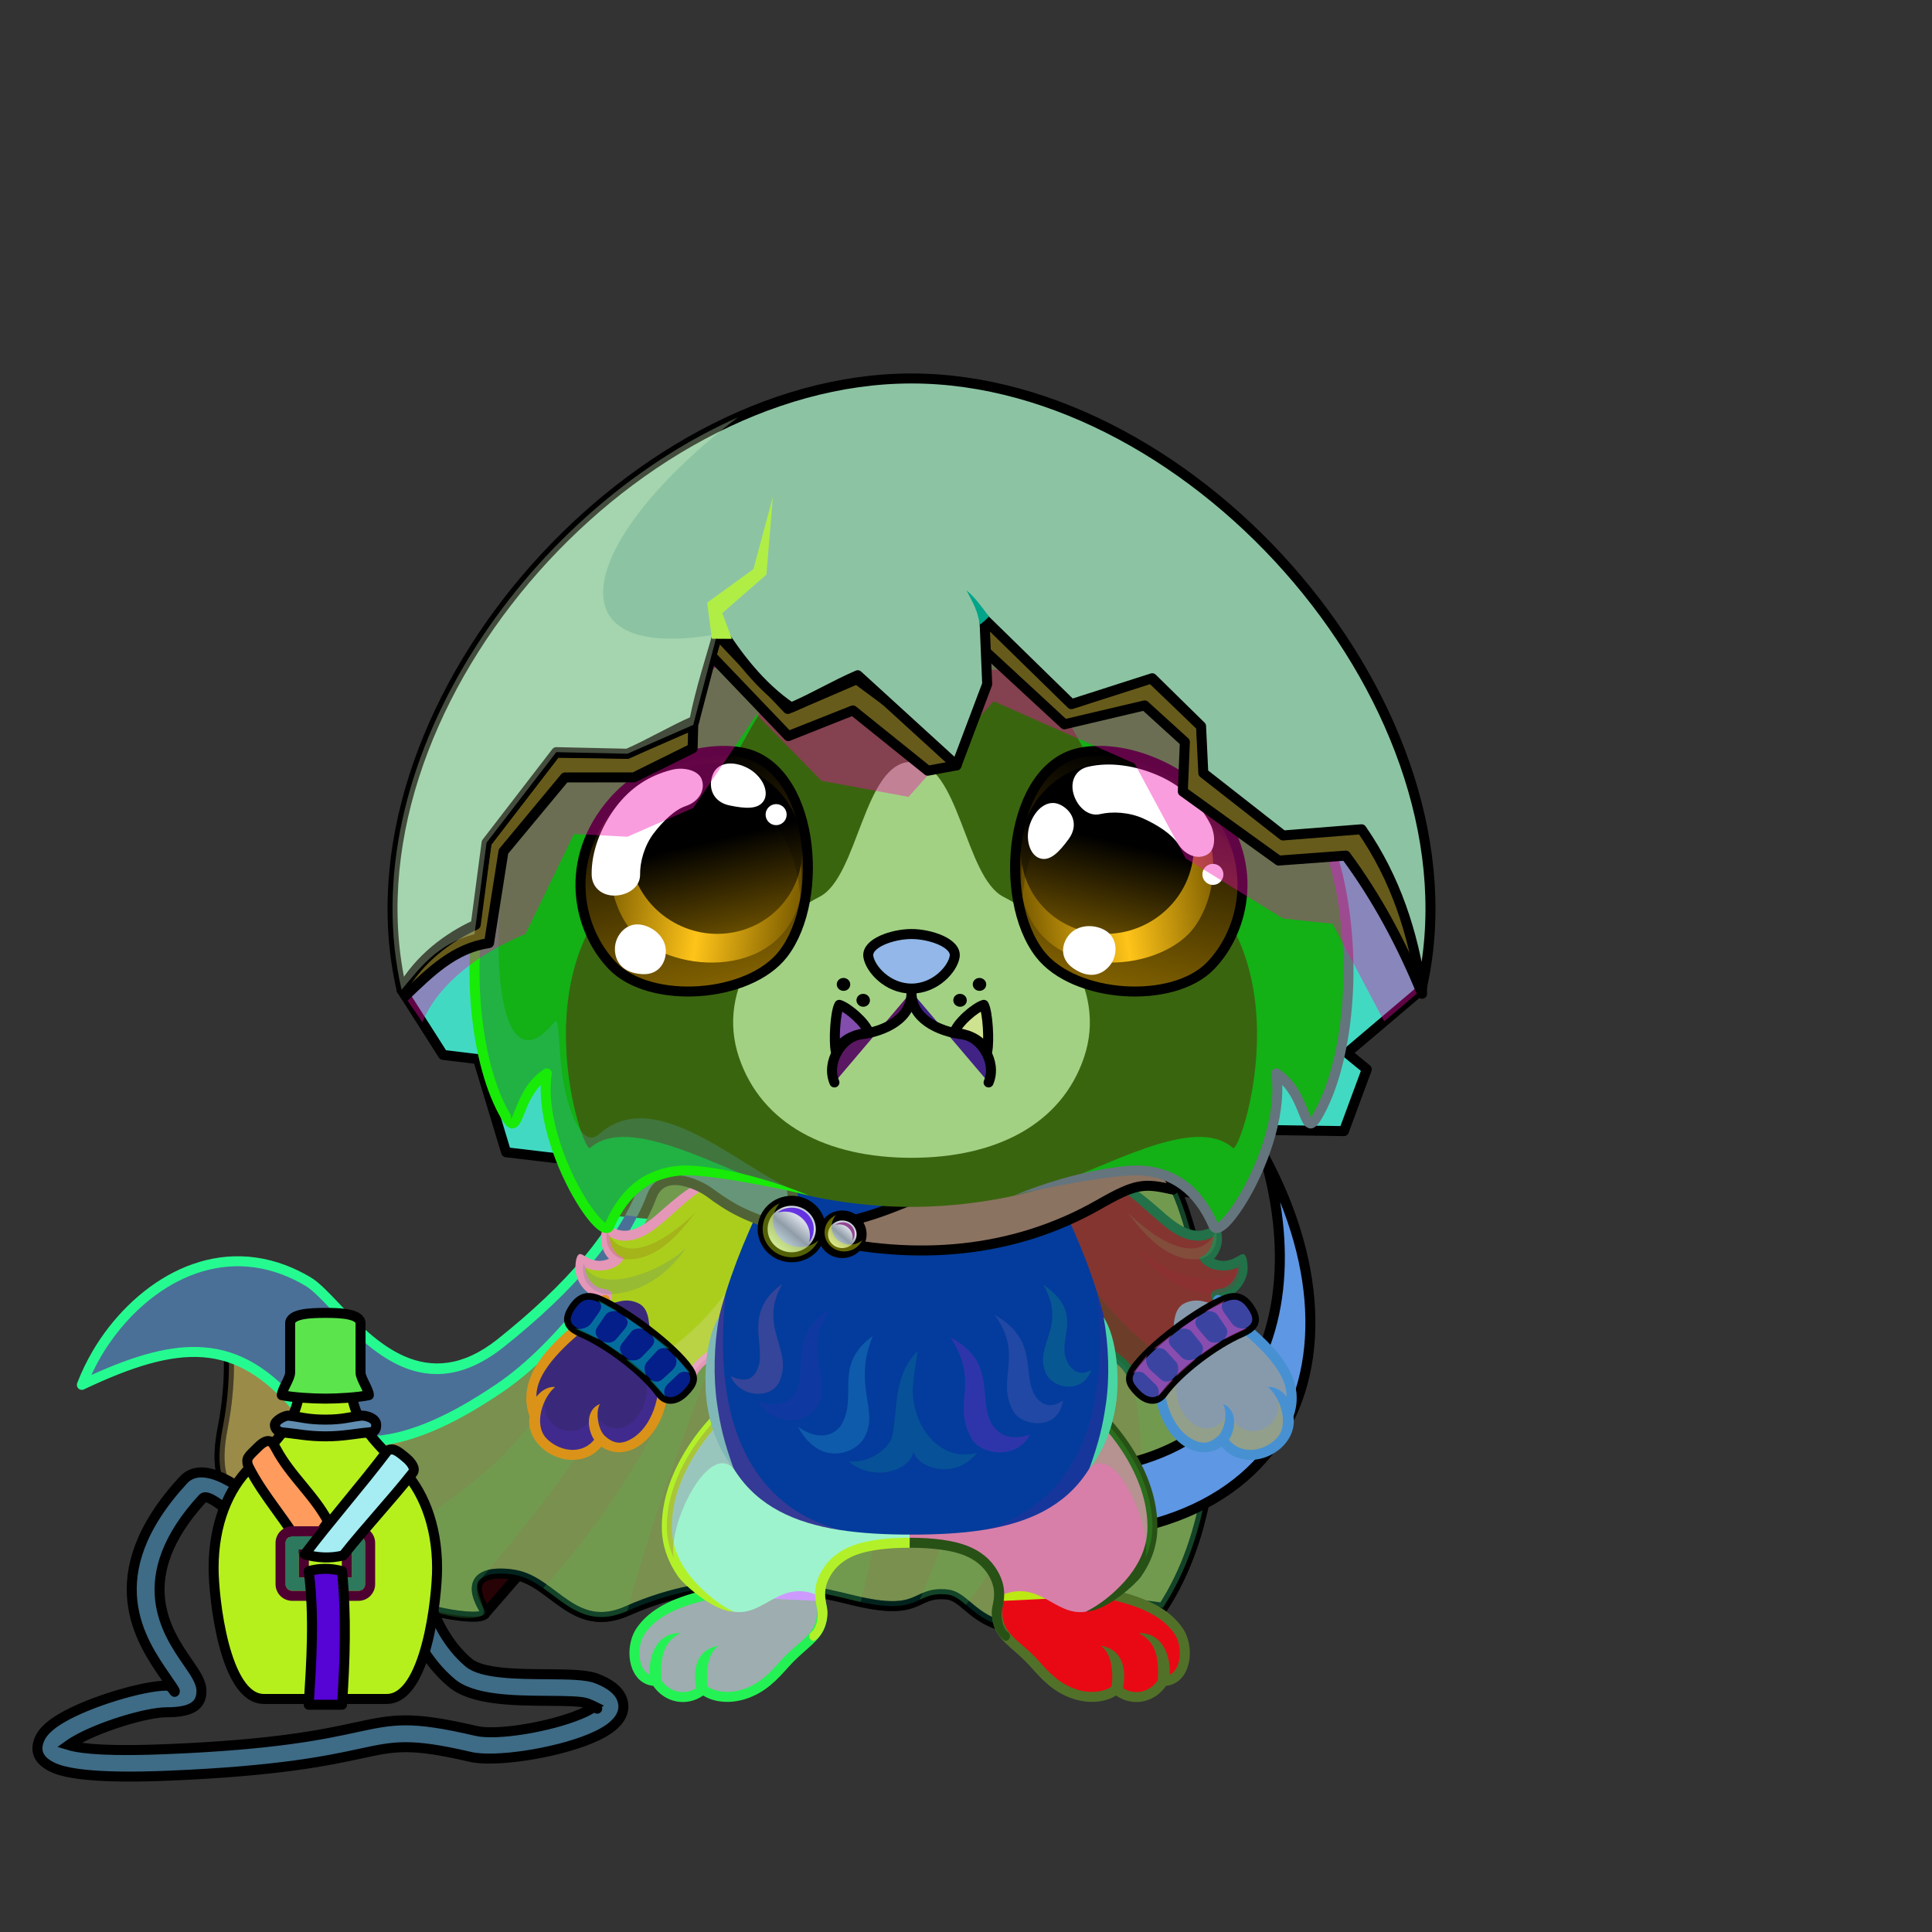 <svg xmlns="http://www.w3.org/2000/svg" xmlns:xlink="http://www.w3.org/1999/xlink" style="shape-rendering:geometricPrecision; text-rendering:geometricPrecision; image-rendering:optimizeQuality; fill-rule:evenodd; clip-rule:evenodd" version="1.1" viewBox="0 0 29000 29000" xml:space="preserve"><rect x="0" y="0" width="29000" height="29000" fill="#333333" stroke="none"/><defs><style type="text/css">.Tail-Dog1fil233 {fill:url(#Tail-Dog1id902)}
.Tail-Dog1fil26 {fill:#f6f8fc}
.Tail-Dog1fil14 {fill:black;fill-opacity:0.2}
.Tail-Dog1fil22 {fill:none}
.Tail-Dog1str0 {stroke:black;stroke-width:150;stroke-linecap:round;stroke-linejoin:round}
.RightFoot-Dog0fil26 {fill:#f6f8fc}
.RightFoot-Dog0fil14 {fill:black;fill-opacity:0.2}
.RightFoot-Dog0fil22 {fill:none}
.RightFoot-Dog0fil32 {fill:black;fill-rule:nonzero}
.RightLeg-Dog0fil243 {fill:url(#RightLeg-Dog0id281)}
.RightLeg-Dog0fil32 {fill:black;fill-rule:nonzero}
.RightLeg-Dog0fil14 {fill:black;fill-opacity:0.2}
.LeftFoot-Dog0fil26 {fill:#f6f8fc}
.LeftFoot-Dog0fil14 {fill:black;fill-opacity:0.2}
.LeftFoot-Dog0fil22 {fill:none}
.LeftFoot-Dog0fil32 {fill:black;fill-rule:nonzero}
.LeftLeg-Dog0fil249 {fill:url(#LeftLeg-Dog0id285)}
.LeftLeg-Dog0fil32 {fill:black;fill-rule:nonzero}
.LeftLeg-Dog0fil14 {fill:black;fill-opacity:0.2}
.RightHand-Dog3fil255 {fill:url(#RightHand-Dog3id169)}
.RightHand-Dog3fil32 {fill:black;fill-rule:nonzero}
.RightHand-Dog3fil14 {fill:black;fill-opacity:0.2}
.RightPaw-Dog1fil26 {fill:#f6f8fc}
.RightPaw-Dog1fil14 {fill:black;fill-opacity:0.2}
.RightPaw-Dog1fil32 {fill:black;fill-rule:nonzero}
.LeftHand-Dog3fil263 {fill:url(#LeftHand-Dog3id359)}
.LeftHand-Dog3fil32 {fill:black;fill-rule:nonzero}
.LeftHand-Dog3fil14 {fill:black;fill-opacity:0.2}
.LeftPaw-Dog1fil26 {fill:#f6f8fc}
.LeftPaw-Dog1fil14 {fill:black;fill-opacity:0.2}
.LeftPaw-Dog1fil32 {fill:black;fill-rule:nonzero}
.Body-Dog5fil267 {fill:url(#Body-Dog5id28)}
.Body-Dog5fil14 {fill:black;fill-opacity:0.2}
.Body-Dog5fil32 {fill:black;fill-rule:nonzero}
.Head-Dog3fil334 {fill:url(#Head-Dog3id930)}
.Head-Dog3fil335 {fill:url(#Head-Dog3id382)}
.Head-Dog3fil32 {fill:black;fill-rule:nonzero}
.Head-Dog3fil336 {fill:url(#Head-Dog3id466)}
.Head-Dog3fil14 {fill:black;fill-opacity:0.2}
.Mouth-Dog5fil22 {fill:none}
.Mouth-Dog5str0 {stroke:black;stroke-width:150;stroke-linecap:round;stroke-linejoin:round}
.Mouth-Dog5fil152 {fill:white}
.Eyes-Dog9fil392 {fill:url(#Eyes-Dog9id807)}
.Eyes-Dog9fil393 {fill:url(#Eyes-Dog9id913)}
.Eyes-Dog9fil394 {fill:url(#Eyes-Dog9id621)}
.Eyes-Dog9fil152 {fill:white}
.Eyes-Dog9fil14 {fill:black;fill-opacity:0.2}
.Eyes-Dog9fil204 {fill:white;fill-rule:nonzero}
.Eyes-Dog9fil395 {fill:url(#Eyes-Dog9id809)}
.Eyes-Dog9fil396 {fill:url(#Eyes-Dog9id900)}
.Eyes-Dog9fil397 {fill:url(#Eyes-Dog9id620)}
.Eyes-Dog9fil155 {fill:#3b414e}
.Eyes-Dog9fil22 {fill:none}
.Eyes-Dog9str4 {stroke:black;stroke-width:150}
.Moustache-Dog1fil100 {fill:black}
.Nose-Dog0fil416 {fill:url(#Nose-Dog0id907)}
.Nose-Dog0str0 {stroke:black;stroke-width:150;stroke-linecap:round;stroke-linejoin:round}
.BraceletSilver-Mediumfil62new {fill:black;fill-opacity:0.4}
.BraceletSilver-Mediumfil61new {fill:url(#BraceletSilver-Mediumid671new);fill-rule:nonzero}
.BraceletSilver-Mediumstr4new {stroke:black;stroke-width:100}
.BraceletSilver-Mediumfil63new {fill:url(#BraceletSilver-Mediumid689new);fill-rule:nonzero}
.AccessoryFlaskWithWaterfil79 {fill:url(#AccessoryFlaskWithWaterid23)}
.AccessoryFlaskWithWaterfil1 {fill:black;fill-opacity:0.2}
.AccessoryFlaskWithWaterfil80 {fill:url(#AccessoryFlaskWithWaterid4)}
.AccessoryFlaskWithWaterfil48 {fill:white;fill-opacity:0.502}
.AccessoryFlaskWithWaterfil82 {fill:url(#AccessoryFlaskWithWaterid30)}
.AccessoryFlaskWithWaterfil15 {fill:black}
.AccessoryFlaskWithWaterfil78 {fill:url(#AccessoryFlaskWithWaterid25)}
.AccessoryFlaskWithWaterstr1 {stroke:black;stroke-width:150}
.AccessoryFlaskWithWaterfil2 {fill:none}
.AccessoryFlaskWithWaterstr4 {stroke:black;stroke-width:150}
.AccessoryFlaskWithWaterstr3 {stroke:black;stroke-width:150;stroke-linecap:round;stroke-linejoin:round}
.AccessoryFlaskWithWaterfil81 {fill:url(#AccessoryFlaskWithWaterid81)}
.AccessoryFlaskWithWaterstr0 {stroke:black;stroke-width:150;stroke-linecap:round;stroke-linejoin:round}
.AccessoryFlaskWithWaterfil83 {fill:url(#AccessoryFlaskWithWaterid79)}
.AccessoryFlaskWithWaterfil84 {fill:url(#AccessoryFlaskWithWaterid16)}
.AccessoryFlaskWithWaterfil85 {fill:url(#AccessoryFlaskWithWaterid13)}
.HatEggShellBack-Mediumfil406 {fill:url(#HatEggShellBack-Mediumid25)}
.HatEggShellBack-Mediumstr0 {stroke:black;stroke-width:150;stroke-linecap:round;stroke-linejoin:round;stroke-miterlimit:22.926}
.HatEggShell-Mediumfil191 {fill:black;fill-opacity:0.4}
.HatEggShell-Mediumfil408 {fill:url(#HatEggShell-Mediumid145)}
.HatEggShell-Mediumfil409 {fill:#915C30;fill-opacity:0.502}
.HatEggShell-Mediumfil410 {fill:url(#HatEggShell-Mediumid1)}
.HatEggShell-Mediumfil19 {fill:white;fill-opacity:0.502}
.HatEggShell-Mediumfil115 {fill:white;fill-opacity:0.702}
.HatEggShell-Mediumfil5 {fill:white;fill-opacity:0.6}
.HatEggShell-Mediumfil4 {fill:black;fill-opacity:0.302}
.HatEggShell-Mediumfil18 {fill:black}
.HatEggShell-Mediumfil26 {fill:none}
.HatEggShell-Mediumstr0 {stroke:black;stroke-width:150;stroke-linecap:round;stroke-linejoin:round;stroke-miterlimit:22.926}
.NecklaceCapeRedBack-Mediumfil3 {fill:black;fill-opacity:0.302}
.NecklaceCapeRedBack-Mediumfil4 {fill:black;fill-opacity:0.2}
.NecklaceCapeRedBack-Mediumfil13 {fill:url(#NecklaceCapeRedBack-Mediumid41);fill-rule:nonzero}
.NecklaceCapeRedBack-Mediumfil14 {fill:black;fill-rule:nonzero}
.NecklaceCapeRedBack-Mediumfil0 {fill:#270306}
.NecklaceCapeRedBack-Mediumstr0 {stroke:black;stroke-width:150;stroke-linecap:round;stroke-linejoin:round}
.NecklaceCapeRedBack-Mediumfil12 {fill:url(#NecklaceCapeRedBack-Mediumid2)}
.NecklaceCapeRedBack-Mediumfil2 {fill:black;fill-opacity:0.502}
.NecklaceCapeRedBack-Mediumstr2 {stroke:black;stroke-width:150;stroke-linecap:round;stroke-linejoin:round;stroke-opacity:0.502}
.NecklaceCapeRed-Mediumfil16 {fill:url(#NecklaceCapeRed-Mediumid13)}
.NecklaceCapeRed-Mediumfil14 {fill:black;fill-rule:nonzero}
.NecklaceCapeRed-Mediumfil10 {fill:black;fill-opacity:0.4}
.NecklaceCapeRed-Mediumfil11 {fill:white;fill-opacity:0.8}
.NecklaceCapeRed-Mediumfil15 {fill:url(#NecklaceCapeRed-Mediumid8)}
.NecklaceCapeRed-Mediumstr0 {stroke:black;stroke-width:150;stroke-linecap:round;stroke-linejoin:round}
.NecklaceCapeRed-Mediumfil17 {fill:url(#NecklaceCapeRed-Mediumid31)}
.NecklaceCapeRed-Mediumstr1 {stroke:black;stroke-width:150}
.NecklaceCapeRed-Mediumfil18 {fill:url(#NecklaceCapeRed-Mediumid37)}
</style><linearGradient gradientUnits="userSpaceOnUse" id="Tail-Dog1id902" x1="14705.4" x2="18334" xlink:href="#Tail-Dog1id74" y1="22521" y2="17924.8">
  </linearGradient><linearGradient gradientUnits="userSpaceOnUse" id="RightLeg-Dog0id281" x1="15476.3" x2="15476.3" xlink:href="#RightLeg-Dog0id19" y1="24199" y2="20934.6">
  </linearGradient><linearGradient gradientUnits="objectBoundingBox" id="LeftLeg-Dog0id285" x1="50%" x2="50%" xlink:href="#LeftLeg-Dog0id19" y1="100%" y2="0%">
  </linearGradient><linearGradient gradientUnits="userSpaceOnUse" id="RightHand-Dog3id169" x1="16241.5" x2="18031.9" xlink:href="#RightHand-Dog3id168" y1="17938.5" y2="20524.1">
  </linearGradient><linearGradient gradientUnits="userSpaceOnUse" id="LeftHand-Dog3id359" x1="11122.3" x2="9331.95" xlink:href="#LeftHand-Dog3id168" y1="17938.5" y2="20524.1">
  </linearGradient><linearGradient gradientUnits="objectBoundingBox" id="Body-Dog5id28" x1="50%" x2="50%" y1="0%" y2="100%">
   <stop offset="0" style="stop-opacity:1; stop-color:#bdaeae"/>
   <stop offset="0.102" style="stop-opacity:1; stop-color:#bdaeae"/>
   <stop offset="0.522" style="stop-opacity:1; stop-color:#e4dddd"/>
   <stop offset="1" style="stop-opacity:1; stop-color:#fcfcfc"/>
  </linearGradient><linearGradient gradientUnits="userSpaceOnUse" id="Head-Dog3id930" x1="13681.9" x2="13681.9" xlink:href="#Head-Dog3id5" y1="17770.1" y2="8028.97">
  </linearGradient><linearGradient gradientUnits="userSpaceOnUse" id="Head-Dog3id382" x1="13681.9" x2="13681.9" y1="18116.2" y2="10052.7">
   <stop offset="0" style="stop-opacity:1; stop-color:#bdaeae"/>
   <stop offset="0.271" style="stop-opacity:1; stop-color:#e4dddd"/>
   <stop offset="0.878" style="stop-opacity:1; stop-color:#fcfcfc"/>
   <stop offset="1" style="stop-opacity:1; stop-color:#fcfcfc"/>
  </linearGradient><linearGradient gradientUnits="userSpaceOnUse" id="Head-Dog3id466" x1="13681.9" x2="13681.9" xlink:href="#Head-Dog3id454" y1="17379.4" y2="11434.8">
  </linearGradient><linearGradient gradientUnits="userSpaceOnUse" id="Eyes-Dog9id807" x1="10812.7" x2="10027.5" xlink:href="#Eyes-Dog9id27" y1="14750.4" y2="11404">
  </linearGradient><linearGradient gradientUnits="userSpaceOnUse" id="Eyes-Dog9id913" x1="9173.57" x2="12014.5" xlink:href="#Eyes-Dog9id57" y1="12775" y2="13167.3">
  </linearGradient><linearGradient gradientUnits="userSpaceOnUse" id="Eyes-Dog9id621" x1="10444.3" x2="11041.9" xlink:href="#Eyes-Dog9id384" y1="11470.6" y2="14000.3">
  </linearGradient><linearGradient gradientUnits="userSpaceOnUse" id="Eyes-Dog9id809" x1="16551.1" x2="17336.3" xlink:href="#Eyes-Dog9id27" y1="14750.4" y2="11404">
  </linearGradient><linearGradient gradientUnits="userSpaceOnUse" id="Eyes-Dog9id900" x1="18190.3" x2="15349.4" xlink:href="#Eyes-Dog9id57" y1="12775" y2="13167.3">
  </linearGradient><linearGradient gradientUnits="userSpaceOnUse" id="Eyes-Dog9id620" x1="16919.5" x2="16321.9" xlink:href="#Eyes-Dog9id384" y1="11470.6" y2="14000.3">
  </linearGradient><linearGradient gradientUnits="userSpaceOnUse" id="Nose-Dog0id907" x1="13681.9" x2="13681.9" xlink:href="#Nose-Dog0id451" y1="14020.2" y2="14838.5">
  </linearGradient><linearGradient gradientUnits="userSpaceOnUse" id="BraceletSilver-Mediumid671new" x1="8777.29" x2="10151.7" xlink:href="#BraceletSilver-Mediumid670new" y1="19683.8" y2="20796.7">
  </linearGradient><linearGradient gradientUnits="userSpaceOnUse" id="BraceletSilver-Mediumid689new" x1="18586.5" x2="17212.2" xlink:href="#BraceletSilver-Mediumid670new" y1="19683.8" y2="20796.7">
  </linearGradient><linearGradient gradientUnits="userSpaceOnUse" id="AccessoryFlaskWithWaterid23" x1="3205.91" x2="6561.17" y1="23126.1" y2="23126.1">
   <stop offset="0" style="stop-opacity:1; stop-color:#865126"/>
   <stop offset="0.149" style="stop-opacity:1; stop-color:#734F25"/>
   <stop offset="0.412" style="stop-opacity:1; stop-color:#4F341B"/>
   <stop offset="0.761" style="stop-opacity:1; stop-color:#BA833C"/>
   <stop offset="1" style="stop-opacity:1; stop-color:#855819"/>
  </linearGradient><linearGradient gradientUnits="userSpaceOnUse" id="AccessoryFlaskWithWaterid4" x1="4230.39" x2="5536.69" y1="20350.8" y2="20350.8">
   <stop offset="0" style="stop-opacity:1; stop-color:#424D4A"/>
   <stop offset="0.259" style="stop-opacity:1; stop-color:#707A78"/>
   <stop offset="0.451" style="stop-opacity:1; stop-color:#4C5654"/>
   <stop offset="0.69" style="stop-opacity:1; stop-color:#DFE9EB"/>
   <stop offset="1" style="stop-opacity:1; stop-color:#A4ADAB"/>
  </linearGradient><linearGradient gradientUnits="userSpaceOnUse" id="AccessoryFlaskWithWaterid30" x1="4716.11" x2="5050.97" y1="23904.1" y2="23034.9">
   <stop offset="0" style="stop-opacity:1; stop-color:#4D4B42"/>
   <stop offset="0.169" style="stop-opacity:1; stop-color:#707A78"/>
   <stop offset="0.341" style="stop-opacity:1; stop-color:#4C5654"/>
   <stop offset="0.569" style="stop-opacity:1; stop-color:#DFE9EB"/>
   <stop offset="1" style="stop-opacity:1; stop-color:#838577"/>
  </linearGradient><linearGradient gradientUnits="userSpaceOnUse" id="AccessoryFlaskWithWaterid25" x1="5672.23" x2="4247.15" y1="27034.1" y2="21734.6">
   <stop offset="0" style="stop-opacity:1; stop-color:#8A7A6E"/>
   <stop offset="0.259" style="stop-opacity:1; stop-color:#413836"/>
   <stop offset="0.651" style="stop-opacity:1; stop-color:#3B3332"/>
   <stop offset="1" style="stop-opacity:1; stop-color:#AB9780"/>
  </linearGradient><linearGradient gradientUnits="userSpaceOnUse" id="AccessoryFlaskWithWaterid81" x1="4549.26" x2="4088.46" y1="23238.9" y2="21722.7">
   <stop offset="0" style="stop-opacity:1; stop-color:#12131C"/>
   <stop offset="0.369" style="stop-opacity:1; stop-color:#3B3332"/>
   <stop offset="1" style="stop-opacity:1; stop-color:#AB9780"/>
  </linearGradient><linearGradient gradientUnits="userSpaceOnUse" id="AccessoryFlaskWithWaterid79" x1="4867.21" x2="5918.47" xlink:href="#AccessoryFlaskWithWaterid16" y1="23175.3" y2="21958.8">
  </linearGradient><linearGradient gradientUnits="userSpaceOnUse" id="AccessoryFlaskWithWaterid13" x1="4125.86" x2="5646.78" xlink:href="#AccessoryFlaskWithWaterid4" y1="21404.4" y2="21404.4">
  </linearGradient><linearGradient gradientUnits="userSpaceOnUse" id="HatEggShellBack-Mediumid25" x1="13681.92" x2="13681.92" y1="18101.1" y2="8482.67">
   <stop offset="0" style="stop-opacity:1; stop-color:#E4CDBD"/>
   <stop offset="1" style="stop-opacity:1; stop-color:#78604E"/>
  </linearGradient><linearGradient gradientUnits="userSpaceOnUse" id="HatEggShell-Mediumid145" x1="6027.86" x2="21294.15" xlink:href="#HatEggShell-Mediumid123" y1="11879.06" y2="11879.06">
  </linearGradient><linearGradient gradientUnits="userSpaceOnUse" id="HatEggShell-Mediumid1" x1="5891.92" x2="21471.92" y1="10268.82" y2="10268.82">
   <stop offset="0" style="stop-opacity:1; stop-color:#FF9A47"/>
   <stop offset="0.471" style="stop-opacity:1; stop-color:#FFA65E"/>
   <stop offset="1" style="stop-opacity:1; stop-color:#FFCA9E"/>
  </linearGradient><linearGradient gradientUnits="userSpaceOnUse" id="NecklaceCapeRedBack-Mediumid41" x1="4519.1" x2="6360.56" xlink:href="#NecklaceCapeRedBack-Mediumid5" y1="17697.6" y2="22165.4">
  </linearGradient><linearGradient gradientUnits="userSpaceOnUse" id="NecklaceCapeRedBack-Mediumid2" x1="5802.55" x2="15394.4" y1="24344" y2="17117.2">
   <stop offset="0" style="stop-opacity:1; stop-color:#B02C00"/>
   <stop offset="0.369" style="stop-opacity:1; stop-color:#B82E00"/>
   <stop offset="0.71" style="stop-opacity:1; stop-color:#630116"/>
   <stop offset="1" style="stop-opacity:1; stop-color:#1D0029"/>
  </linearGradient><linearGradient gradientUnits="userSpaceOnUse" id="NecklaceCapeRed-Mediumid13" x1="9527.35" x2="11718.7" y1="17325.6" y2="18088.7">
   <stop offset="0" style="stop-opacity:1; stop-color:#CC3300"/>
   <stop offset="0.251" style="stop-opacity:1; stop-color:#A32C04"/>
   <stop offset="0.569" style="stop-opacity:1; stop-color:#FF5024"/>
   <stop offset="1" style="stop-opacity:1; stop-color:#490033"/>
  </linearGradient><linearGradient gradientUnits="userSpaceOnUse" id="NecklaceCapeRed-Mediumid8" x1="17530.6" x2="12330.9" y1="17814.8" y2="18031.5">
   <stop offset="0" style="stop-opacity:1; stop-color:#B02C00"/>
   <stop offset="0.271" style="stop-opacity:1; stop-color:#B82E00"/>
   <stop offset="0.769" style="stop-opacity:1; stop-color:#630116"/>
   <stop offset="1" style="stop-opacity:1; stop-color:#1D0029"/>
  </linearGradient><linearGradient gradientUnits="objectBoundingBox" id="NecklaceCapeRed-Mediumid31" x1="82.414%" x2="17.586%" xlink:href="#NecklaceCapeRed-Mediumid30" y1="12.622%" y2="87.378%">
  </linearGradient><linearGradient gradientUnits="objectBoundingBox" id="NecklaceCapeRed-Mediumid37" x1="82.414%" x2="17.586%" xlink:href="#NecklaceCapeRed-Mediumid30" y1="12.622%" y2="87.378%">
  </linearGradient><linearGradient gradientUnits="userSpaceOnUse" id="Tail-Dog1id74" x1="15961" x2="18418.2" y1="23174.1" y2="17871.9">
   <stop offset="0" style="stop-opacity:1; stop-color:#bdaeae"/>
   <stop offset="1" style="stop-opacity:1; stop-color:#e4dddd"/>
  </linearGradient><linearGradient gradientUnits="userSpaceOnUse" id="RightLeg-Dog0id19" x1="15490.3" x2="15490.3" y1="24284.1" y2="21188.2">
   <stop offset="0" style="stop-opacity:1; stop-color:#fcfcfc"/>
   <stop offset="0.439" style="stop-opacity:1; stop-color:#fcfcfc"/>
   <stop offset="1" style="stop-opacity:1; stop-color:#e4dddd"/>
  </linearGradient><linearGradient gradientUnits="userSpaceOnUse" id="LeftLeg-Dog0id19" x1="15490.3" x2="15490.3" y1="24284.1" y2="21188.2">
   <stop offset="0" style="stop-opacity:1; stop-color:#fcfcfc"/>
   <stop offset="0.439" style="stop-opacity:1; stop-color:#fcfcfc"/>
   <stop offset="1" style="stop-opacity:1; stop-color:#e4dddd"/>
  </linearGradient><linearGradient gradientUnits="objectBoundingBox" id="RightHand-Dog3id168" x1="19.823%" x2="80.177%" y1="10.33%" y2="89.67%">
   <stop offset="0" style="stop-opacity:1; stop-color:#bdaeae"/>
   <stop offset="0.02" style="stop-opacity:1; stop-color:#bdaeae"/>
   <stop offset="0.722" style="stop-opacity:1; stop-color:#e4dddd"/>
   <stop offset="1" style="stop-opacity:1; stop-color:#e4dddd"/>
  </linearGradient><linearGradient gradientUnits="objectBoundingBox" id="LeftHand-Dog3id168" x1="19.823%" x2="80.177%" y1="10.33%" y2="89.67%">
   <stop offset="0" style="stop-opacity:1; stop-color:#bdaeae"/>
   <stop offset="0.02" style="stop-opacity:1; stop-color:#bdaeae"/>
   <stop offset="0.722" style="stop-opacity:1; stop-color:#e4dddd"/>
   <stop offset="1" style="stop-opacity:1; stop-color:#e4dddd"/>
  </linearGradient><linearGradient gradientUnits="objectBoundingBox" id="Head-Dog3id5" x1="50%" x2="50%" y1="0%" y2="100%">
   <stop offset="0" style="stop-opacity:1; stop-color:#3b414e"/>
   <stop offset="1" style="stop-opacity:1; stop-color:#656a75"/>
  </linearGradient><linearGradient gradientUnits="userSpaceOnUse" id="Head-Dog3id454" x1="13681.9" x2="13681.9" y1="17765.4" y2="8838.96">
   <stop offset="0" style="stop-opacity:1; stop-color:#dfe5f0"/>
   <stop offset="0.188" style="stop-opacity:1; stop-color:#f6f8fc"/>
   <stop offset="1" style="stop-opacity:1; stop-color:#f6f8fc"/>
  </linearGradient><linearGradient gradientUnits="userSpaceOnUse" id="Eyes-Dog9id27" x1="16937.6" x2="16937.6" y1="14961.3" y2="11448.6">
   <stop offset="0" style="stop-opacity:1; stop-color:#806000"/>
   <stop offset="1" style="stop-opacity:1; stop-color:black"/>
  </linearGradient><linearGradient gradientUnits="objectBoundingBox" id="Eyes-Dog9id57" x1="100%" x2="0%" y1="50%" y2="50%">
   <stop offset="0" style="stop-opacity:1; stop-color:#806000"/>
   <stop offset="0.502" style="stop-opacity:1; stop-color:#ffc419"/>
   <stop offset="1" style="stop-opacity:1; stop-color:#806000"/>
  </linearGradient><linearGradient gradientUnits="userSpaceOnUse" id="Eyes-Dog9id384" x1="16417.8" x2="16417.8" y1="11784.3" y2="14068.5">
   <stop offset="0" style="stop-opacity:1; stop-color:black"/>
   <stop offset="0.45" style="stop-opacity:1; stop-color:black"/>
   <stop offset="1" style="stop-opacity:1; stop-color:#664c00"/>
  </linearGradient><linearGradient gradientUnits="userSpaceOnUse" id="Nose-Dog0id451" x1="13653.8" x2="13653.8" y1="14108.6" y2="14926.9">
   <stop offset="0" style="stop-opacity:1; stop-color:#FFCCCC"/>
   <stop offset="1" style="stop-opacity:1; stop-color:#453F2C"/>
  </linearGradient><linearGradient gradientUnits="userSpaceOnUse" id="BraceletSilver-Mediumid670new" x1="8123.49" x2="10221.1" y1="19753" y2="20731.2">
   <stop offset="0" style="stop-opacity:1; stop-color:#ADA8A8"/>
   <stop offset="0.11" style="stop-opacity:1; stop-color:#EDE8E8"/>
   <stop offset="0.251" style="stop-opacity:1; stop-color:#FFFFFC"/>
   <stop offset="0.471" style="stop-opacity:1; stop-color:#DBD4D4"/>
   <stop offset="0.78" style="stop-opacity:1; stop-color:#403838"/>
   <stop offset="1" style="stop-opacity:1; stop-color:#BDB3B3"/>
  </linearGradient><linearGradient gradientUnits="userSpaceOnUse" id="AccessoryFlaskWithWaterid16" x1="4702.91" x2="5106.95" y1="25411.2" y2="23727">
   <stop offset="0" style="stop-opacity:1; stop-color:#5B5C63"/>
   <stop offset="0.51" style="stop-opacity:1; stop-color:#665E59"/>
   <stop offset="1" style="stop-opacity:1; stop-color:#AB9B89"/>
  </linearGradient><linearGradient gradientUnits="userSpaceOnUse" id="HatEggShell-Mediumid123" x1="6676.53" x2="20649.31" y1="13622.38" y2="13622.38">
   <stop offset="0" style="stop-opacity:1; stop-color:#FFDBBF"/>
   <stop offset="0.502" style="stop-opacity:1; stop-color:#FFE5D1"/>
   <stop offset="1" style="stop-opacity:1; stop-color:white"/>
  </linearGradient><linearGradient gradientUnits="userSpaceOnUse" id="NecklaceCapeRedBack-Mediumid5" x1="928.05" x2="7023.91" y1="19047.7" y2="21436.7">
   <stop offset="0" style="stop-opacity:1; stop-color:#CC3300"/>
   <stop offset="0.271" style="stop-opacity:1; stop-color:#E6420C"/>
   <stop offset="0.529" style="stop-opacity:1; stop-color:#A82E02"/>
   <stop offset="1" style="stop-opacity:1; stop-color:#9D1F10"/>
  </linearGradient><linearGradient gradientUnits="objectBoundingBox" id="NecklaceCapeRed-Mediumid30" x1="82.414%" x2="17.586%" y1="12.622%" y2="87.378%">
   <stop offset="0" style="stop-opacity:1; stop-color:#B3C0CC"/>
   <stop offset="0.271" style="stop-opacity:1; stop-color:#D8DDE6"/>
   <stop offset="0.541" style="stop-opacity:1; stop-color:#909DA8"/>
   <stop offset="1" style="stop-opacity:1; stop-color:#DBF5FF"/>
  </linearGradient></defs><g id="HatEggShellBack-Medium">
 <animateTransform additive="sum" attributeName="transform" dur="10" repeatCount="indefinite" type="translate" values="0;0 200;0;0 200;0;0 200;0;0 200;0"/>
  <path class="HatEggShellBack-Mediumfil406 HatEggShellBack-Mediumstr0" d="M13681.92 16418.99l1401.23 1172.78 2998.59 333.88 722.6 -251.7 -11.22 -715.07 1379.58 19.49 343.33 -928.14 -298.85 -244.66 1118.8 -948.82c-336.66,-6249.64 -4057.29,-7506.17 -7654.06,-5483.18 -3596.77,-2022.99 -7317.4,-766.46 -7654.06,5483.18l622.51 977.68 524.22 63.48 422.24 1397.96 826.78 97.93 560.54 -308.58 245.58 697.06 433.14 318.82 550.21 -114.78 2155.81 81.7 1313.03 -1649.03z" style="fill:#42d9c3"/>
 </g><g id="NecklaceCapeRedBack-Medium">
  <animateTransform additive="sum" attributeName="transform" dur="10" repeatCount="indefinite" type="translate" values="0;0 200;0;0 200;0;0 200;0;0 200;0"/>
  <g id="_1834097540480">
   <g>
    <polygon class="NecklaceCapeRedBack-Mediumfil0 NecklaceCapeRedBack-Mediumstr0" points="8345,22996 7275,24229 6804,23598 "/>
    <path class="NecklaceCapeRedBack-Mediumfil12 NecklaceCapeRedBack-Mediumstr0" d="M2979 19025c2533,160 2278,2523 4260,1413 771,-431 2189,-2086 2427,-2628 82,-76 1004,-817 1286,-825 97,-3 1408,590 1977,563 2633,-122 2971,-468 3275,-364 256,88 -6,337 449,377 497,44 850,58 939,190 354,529 1283,4208 -137,6383 -1889,-287 -1219,543 -2327,296 -534,-119 -651,-468 -910,-496 -521,-54 -356,348 -1427,83 -884,-219 -2036,-430 -3373,163 -800,356 -1105,-429 -1681,-539 -220,-42 -837,-86 -464,527 140,230 -1017,19 -1387,-216 -788,-503 -112,-731 -551,-1192 -647,-680 -1171,235 -1825,-318 -224,-188 -259,-534 -168,-1004 205,-1056 75,-2081 -363,-2413z" style="fill:#eb9528"/>
    <path class="NecklaceCapeRedBack-Mediumfil2 NecklaceCapeRedBack-Mediumstr2" d="M2979 19025c2533,160 2278,2523 4260,1413 771,-431 2189,-2086 2427,-2628 82,-76 1004,-817 1286,-825 97,-3 1408,590 1977,563 2633,-122 2971,-468 3275,-364 256,88 -6,337 449,377 497,44 850,58 939,190 354,529 1283,4208 -137,6383 -1889,-287 -1219,543 -2327,296 -534,-119 -651,-468 -910,-496 -521,-54 -356,348 -1427,83 -884,-219 -2036,-430 -3373,163 -800,356 -1105,-429 -1681,-539 -220,-42 -837,-86 -464,527 140,230 -1017,19 -1387,-216 -788,-503 -112,-731 -551,-1192 -647,-680 -1171,235 -1825,-318 -224,-188 -259,-534 -168,-1004 205,-1056 75,-2081 -363,-2413z" style="fill:#098c74"/>
    <path class="NecklaceCapeRedBack-Mediumfil3" d="M4053 22627c2107,-851 2456,-1340 3031,-1778 575,-439 1017,-916 1425,-1527 -443,478 -922,922 -1270,1116 -1982,1110 -1727,-1253 -4260,-1413 438,332 568,1357 363,2413 -91,470 -56,816 168,1004 190,161 369,197 543,185z" style="fill:#e87f40"/>
    <path class="NecklaceCapeRedBack-Mediumfil4" d="M16149 24181c1964,-1984 402,-4259 138,-6459 61,-12 123,-25 187,-37 458,-119 1029,-66 1118,66 354,529 1283,4208 -137,6383 -744,-113 -1091,-53 -1306,47zm-6958 -5761c473,-529 357,-342 475,-610 82,-76 112,-255 394,-264 31,-1 230,92 486,218 -138,2315 -3115,5673 -3318,5927 -190,88 130,503 0,563 -317,146 -1201,-217 -1342,-302 -417,-252 -429,-440 -408,-627 3110,-1766 3019,-2877 3713,-4905zm1846 -409c174,88 344,176 486,249 -773,1962 -1726,4431 -2105,5920 -587,261 -908,-92 -1264,-342 1852,-2054 2591,-4240 2883,-5827zm1215 431c704,-20 1246,-95 1762,-199 -303,1984 -733,4378 -1095,5804 -41,-9 -83,-19 -128,-30 -540,-133 -1178,-264 -1898,-211 1305,-2498 1470,-4200 1359,-5364zm2549 -379c239,-58 486,-120 755,-183 232,1841 684,4005 -1057,6208 -95,-79 -177,-143 -281,-154 -204,-21 -303,28 -412,79 1232,-2913 1287,-4779 995,-5950z" style="fill:#59c357"/>
   </g>
   <g>
    <path class="NecklaceCapeRedBack-Mediumfil13" d="M9651 18259c-377,741 -1253,1968 -2151,2575 -652,440 -2153,1366 -3020,322 -922,-1109 -1802,-1055 -3252,-368 469,-1234 1903,-2437 3397,-1550 509,301 1442,2076 2891,922 761,-606 1418,-1286 1791,-1931l344 30z" style="fill:#4a7098"/>
    <path class="NecklaceCapeRedBack-Mediumfil14" d="M9720 18285c-187,373 -504,875 -881,1350 -383,482 -834,948 -1297,1261 -330,223 -875,569 -1451,728 -591,163 -1211,130 -1669,-420 -446,-538 -880,-793 -1375,-831 -502,-38 -1073,144 -1787,482 -37,18 -82,2 -99,-35 -9,-20 -9,-41 -2,-60 63,-165 143,-330 237,-490 285,-480 705,-912 1204,-1169 503,-259 1086,-338 1690,-109 124,47 249,107 373,181 125,74 266,223 431,397 527,555 1311,1380 2376,531 503,-401 953,-821 1306,-1245 167,-201 319,-414 438,-616l164 15c-130,229 -298,469 -487,696 -361,434 -818,861 -1328,1267 -1172,934 -2012,50 -2577,-545 -157,-166 -292,-307 -399,-371 -117,-70 -234,-126 -350,-170 -560,-213 -1101,-138 -1569,102 -472,243 -871,655 -1143,1112 -57,96 -108,194 -153,293 656,-297 1197,-453 1686,-415 537,41 1004,313 1479,884 410,494 974,520 1514,371 554,-152 1085,-490 1407,-707 449,-304 890,-759 1264,-1230 354,-446 653,-915 837,-1271l161 14z" style="fill:#25fa90"/>
   </g>
  </g>
 </g><g id="Tail-Dog1">
  <path class="Tail-Dog1fil233" d="M13823 21789c4494,1217 6008,-1476 5166,-4408 1760,3307 158,6668 -5405,5416 -351,-52 -271,-1098 239,-1008z" style="fill:#29219b"/>
  <path class="Tail-Dog1fil26" d="M19104 19815c176,-728 133,-1571 -115,-2434 438,823 668,1650 680,2409 -116,176 -435,130 -565,25z" style="fill:#a6a628"/>
  <path class="Tail-Dog1fil14" d="M19669 19803c28,2229 -1831,3859 -5811,3053 -15,-311 135,-692 452,-636 3431,929 5125,-421 5359,-2417z" style="fill:#4abb07"/>
  <path class="Tail-Dog1fil22 Tail-Dog1str0" d="M13823 21789c4494,1217 6008,-1476 5166,-4408 1760,3307 158,6668 -5405,5416 -351,-52 -271,-1098 239,-1008z" style="fill:#5e97e4"/>
 </g><g id="RightFoot-Dog0">
  <path class="RightFoot-Dog0fil26" d="M17461 25232c-144,249 -469,331 -709,123 -82,82 -321,169 -611,76 -475,-152 -678,-627 -1088,-897 -209,-138 -43,-480 -31,-702 205,68 639,20 960,-216 332,-245 1043,-199 820,325 153,50 376,135 488,193 178,92 308,217 397,350 166,246 124,748 -226,748z" style="fill:#bce814"/>
  <path class="RightFoot-Dog0fil14" d="M17461 25232c-144,249 -469,331 -709,123 -82,82 -321,169 -611,76 -475,-152 -678,-627 -1088,-897 -182,-120 -106,-408 -68,-624 13,30 66,32 88,19 2,85 -1,160 50,261 317,621 1468,1311 1612,663 247,396 693,243 634,-148 151,250 332,57 232,-294 150,96 185,309 179,486 -21,178 -124,335 -319,335z" style="fill:#714308"/>
  <path class="RightFoot-Dog0fil22" d="M16741 23949c560,135 807,327 949,532 170,244 121,751 -229,751 -144,249 -469,331 -709,123 -82,82 -321,169 -611,76 -475,-152 -614,-562 -1018,-844 -201,-140 -166,-401 -134,-554" style="fill:#e90914"/>
  <path class="RightFoot-Dog0fil32" d="M17378 25213c0,3 0,7 0,10 -59,86 -148,149 -252,169 -84,16 -174,3 -257,-45l-12 -8c47,-255 19,-572 -334,-636 167,118 191,399 163,611 -41,33 -116,65 -215,77 -89,11 -194,6 -307,-31 -265,-85 -423,-261 -589,-447 -277,-311 -611,-400 -512,-864 8,-41 -28,-86 -58,-89 -24,-2 -80,17 -89,58 -91,430 90,572 327,781 71,62 146,130 221,214 180,201 350,392 654,490 137,43 264,50 371,37 108,-13 199,-49 262,-89l3 0c116,81 258,115 400,88 143,-28 268,-114 349,-234 151,-15 258,-113 313,-251 29,-74 44,-157 44,-240 0,-135 -38,-275 -108,-376 -77,-110 -181,-216 -341,-313 -143,-86 -331,-165 -584,-231 -71,-19 -105,8 -131,48 -23,34 -14,70 26,80 271,65 468,144 612,231 139,84 229,176 295,271 53,76 81,183 81,290 0,66 -11,130 -33,185 -25,64 -65,112 -119,138 13,-317 -128,-634 -466,-624 219,111 313,298 286,700z" style="fill:#517129"/>
 </g><g id="LeftFoot-Dog0">
  <path class="LeftFoot-Dog0fil26" d="M9847 25232c143,249 468,331 709,123 82,82 321,169 611,76 475,-152 678,-627 1088,-897 208,-138 43,-480 31,-702 -240,73 -640,20 -960,-216 -332,-245 -1043,-199 -821,325 -152,50 -375,135 -487,193 -178,92 -308,217 -398,350 -165,246 -124,748 227,748z" style="fill:#cd9bfe"/>
  <path class="LeftFoot-Dog0fil14" d="M9847 25232c143,249 468,331 709,123 82,82 321,169 611,76 475,-152 678,-627 1088,-897 181,-120 105,-408 68,-624 -13,30 -66,32 -88,19 -2,85 1,160 -50,261 -318,621 -1468,1311 -1612,663 -248,396 -693,243 -634,-148 -151,250 -333,57 -232,-294 -150,96 -186,309 -179,486 20,178 124,335 319,335z" style="fill:#99abf4"/>
  <path class="LeftFoot-Dog0fil22" d="M10566 23949c-559,135 -807,327 -949,532 -169,244 -121,751 230,751 143,249 468,331 709,123 82,82 321,169 611,76 475,-152 614,-562 1017,-844 201,-140 167,-401 134,-554" style="fill:#9eadaf"/>
  <path class="LeftFoot-Dog0fil32" d="M9929 25213c1,3 1,7 0,10 59,86 149,149 253,169 84,16 174,3 257,-45l12 -8c-48,-255 -19,-572 333,-636 -166,118 -190,399 -162,611 41,33 116,65 215,77 89,11 193,6 307,-31 265,-85 423,-261 588,-447 278,-311 612,-400 513,-864 -9,-41 27,-86 58,-89 23,-2 80,17 88,58 119,558 -222,630 -547,995 -180,201 -351,392 -655,490 -137,43 -263,50 -370,37 -109,-13 -200,-49 -262,-89l-3 0c-116,81 -259,115 -401,88 -143,-28 -267,-114 -348,-234 -151,-15 -258,-113 -313,-251 -30,-74 -44,-157 -44,-240 0,-135 38,-275 108,-376 76,-110 181,-216 341,-313 142,-86 330,-165 584,-231 71,-19 105,8 131,48 22,34 14,70 -26,80 -271,65 -468,144 -612,231 -139,84 -230,176 -295,271 -53,76 -81,183 -81,290 0,66 11,130 32,185 26,64 65,112 120,138 -13,-317 128,-634 466,-624 -219,111 -313,298 -287,700z" style="fill:#24f254"/>
 </g><g id="RightLeg-Dog0">
  <path class="RightLeg-Dog0fil243" d="M13654 20939c701,0 2353,-56 2710,226 302,239 937,901 935,1761 -2,445 -277,1009 -1000,1266 -472,76 -697,-507 -1295,-235 60,-709 -911,-790 -1350,-797l0 -2221z" style="fill:#d77fa9"/>
  <path class="RightLeg-Dog0fil32" d="M15057 24610c33,25 62,27 88,-6 25,-32 18,-79 -15,-104 -85,-66 -111,-236 -89,-338 34,-163 71,-342 -66,-579 0,-1 -1,-3 -2,-4 -100,-171 -247,-296 -460,-378 -208,-80 -506,-119 -859,-119l0 150c335,0 616,36 805,108 180,69 302,173 385,314 0,2 1,3 2,4 108,188 77,337 48,473 -32,154 43,385 163,479zm1227 -3463c175,139 478,451 693,860 144,272 248,587 247,919 -1,245 -87,464 -218,653 -154,223 -427,476 -707,613 326,-17 760,-427 830,-528 147,-211 244,-458 244,-738 2,-360 -110,-698 -263,-989 -227,-430 -547,-760 -734,-907l-92 117z" style="fill:#285116"/>
  <path class="RightLeg-Dog0fil14" d="M17192 23390c67,-148 106,-305 107,-464 2,-775 -541,-1451 -869,-1752 -191,187 -220,614 -78,870 275,-293 637,273 785,794 61,212 86,417 55,552z" style="fill:#35dc34"/>
 </g><g id="LeftLeg-Dog0">
  <path class="LeftLeg-Dog0fil249" d="M13654 20939c-701,0 -2353,-56 -2710,226 -303,239 -938,901 -935,1761 1,445 276,1009 1000,1266 472,76 697,-507 1294,-235 -59,-709 911,-790 1351,-797l0 -2221z" style="fill:#9df3cd"/>
  <path class="LeftLeg-Dog0fil32" d="M12251 24610c-33,25 -63,27 -88,-6 -25,-32 -19,-79 14,-104 85,-66 111,-236 90,-338 -34,-163 -72,-342 65,-579 1,-1 2,-3 3,-4 100,-171 246,-296 460,-378 208,-80 506,-119 859,-119l0 150c-335,0 -616,36 -806,108 -179,69 -302,173 -384,314 -1,2 -2,3 -2,4 -109,188 -77,337 -49,473 33,154 -42,385 -162,479zm-1227 -3463c-176,139 -478,451 -694,860 -143,272 -247,587 -246,919 0,245 86,464 217,653 155,223 428,476 708,613 -326,-17 -761,-427 -831,-528 -146,-211 -243,-458 -244,-738 -1,-360 110,-698 264,-989 226,-430 547,-760 733,-907l93 117z" style="fill:#b2f129"/>
  <path class="LeftLeg-Dog0fil14" d="M10116 23390c-67,-148 -107,-305 -107,-464 -2,-775 540,-1451 869,-1752 190,187 275,614 134,870 -388,-413 -1003,879 -896,1346z" style="fill:#8a147a"/>
 </g><g id="RightHand-Dog3">
 <animateTransform additive="sum" attributeName="transform" dur="10" repeatCount="indefinite" type="translate" values="0;0 200;0;0 200;0;0 200;0;0 200;0"/>
  <path class="RightHand-Dog3fil255" d="M15619 17715c247,-7 498,-52 659,-90 707,128 970,528 1348,796 130,92 425,224 606,21 133,145 14,423 -156,435 147,181 487,132 553,9 110,293 -168,564 -360,532 81,123 154,243 219,356 289,504 -636,1265 -911,1014 -142,-130 -282,-228 -420,-305 42,90 -40,256 -204,278 129,-199 -332,-494 -505,-532 -358,-79 -514,-1818 -829,-2514z" style="fill:#843530"/>
  <path class="RightHand-Dog3fil32" d="M16291 17552c-40,-7 -79,20 -86,60 -7,41 25,64 66,71 473,22 768,342 1024,564 192,167 406,367 675,376 83,3 166,-14 241,-63 0,109 -50,205 -110,263 -35,34 -94,44 -92,65 6,53 80,106 122,129 131,70 314,72 448,7 -1,130 -94,264 -215,309 -66,25 -273,10 -150,206 28,5 53,-19 95,-33 40,-12 83,-23 108,-33 157,-59 279,-214 306,-378 9,-58 6,-242 -53,-268 -55,-33 -194,176 -447,68 159,-167 129,-400 79,-483 -35,-58 -164,68 -327,62 -222,-8 -423,-201 -583,-340 -270,-235 -558,-485 -1101,-582zm972 2914c-39,-29 -99,-68 -137,-51 -40,15 11,131 -81,222 -29,-135 -201,-283 -310,-354 -22,-14 -44,-27 -66,-40l-12 149c234,152 283,300 290,366 11,93 54,70 109,41 75,-39 202,-166 185,-292 -3,-19 -8,-38 22,-41z" style="fill:#227148"/>
  <path class="RightHand-Dog3fil14" d="M17401 20669c-114,-114 -122,-122 -244,-186 43,144 -99,268 -204,278 116,-171 -258,-433 -374,-488 -156,-175 -225,-650 -133,-901 308,435 716,808 1104,1031 -30,84 -75,162 -148,228 0,12 -1,25 -1,38z" style="fill:#0c6613"/>
  <path class="RightHand-Dog3fil14" d="M18185 19427c-553,-42 -914,-391 -1132,-715 239,293 1327,799 1551,253 61,375 -267,474 -419,462z" style="fill:#a82637"/>
  <path class="RightHand-Dog3fil14" d="M18016 18897c-558,74 -969,-550 -1102,-714 145,162 1013,956 1337,305 53,248 -126,395 -235,409z" style="fill:#79af68"/>
 </g><g id="LeftHand-Dog3">
 <animateTransform additive="sum" attributeName="transform" dur="10" repeatCount="indefinite" type="translate" values="0;0 200;0;0 200;0;0 200;0;0 200;0"/>
  <path class="LeftHand-Dog3fil263" d="M11744 17715c-246,-7 -497,-52 -658,-90 -707,128 -970,528 -1348,796 -131,92 -425,224 -606,21 -133,145 -15,423 156,435 -147,181 -487,132 -553,9 -110,293 168,564 360,532 -81,123 -154,243 -219,356 -289,504 636,1265 911,1014 142,-130 282,-228 419,-305 -41,90 41,256 205,278 -129,-199 332,-494 505,-532 358,-79 514,-1818 828,-2514z" style="fill:#abce1d"/>
  <path class="LeftHand-Dog3fil32" d="M11072 17552c41,-7 80,20 87,60 7,41 -25,64 -66,71 -473,22 -768,342 -1024,564 -192,167 -406,367 -675,376 -83,3 -166,-14 -241,-63 0,109 50,205 109,263 36,34 95,44 92,65 -5,53 -79,106 -122,129 -130,70 -314,72 -447,7 1,130 94,264 215,309 66,25 272,10 150,206 -28,5 -53,-19 -95,-33 -40,-12 -83,-23 -108,-33 -157,-59 -279,-214 -306,-378 -9,-58 -6,-242 53,-268 54,-33 194,176 447,68 -159,-167 -129,-400 -79,-483 34,-58 164,68 326,62 222,-8 424,-201 583,-340 271,-235 559,-485 1101,-582zm-971 2914c38,-29 99,-68 137,-51 40,15 -11,131 81,222 29,-135 201,-283 310,-354 22,-14 44,-27 66,-40l12 149c-234,152 -283,300 -291,366 -11,93 -53,70 -108,41 -75,-39 -202,-166 -185,-292 3,-19 8,-38 -22,-41z" style="fill:#e597b8"/>
  <path class="LeftHand-Dog3fil14" d="M9963 20669c114,-114 122,-122 243,-186 -42,144 99,268 205,278 -116,-171 258,-433 373,-488 157,-175 226,-650 134,-901 -308,435 -717,808 -1104,1031 30,84 75,162 148,228 0,12 1,25 1,38z" style="fill:#f0e7e1"/>
  <path class="LeftHand-Dog3fil14" d="M9179 19427c553,-42 914,-391 1132,-715 -239,293 -1327,799 -1552,253 -60,375 268,474 420,462z" style="fill:#4a6f8b"/>
  <path class="LeftHand-Dog3fil14" d="M9348 18897c558,74 968,-550 1102,-714 -145,162 -1013,956 -1337,305 -53,248 126,395 235,409z" style="fill:#8b4b0a"/>
 </g><g id="Body-Dog5">
 <animateTransform additive="sum" attributeName="transform" dur="10" repeatCount="indefinite" type="translate" values="0;0 200;0;0 200;0;0 200;0;0 200;0"/>
  <path class="Body-Dog5fil267" d="M13682 23035c-1548,0 -2752,-291 -2993,-1956 -146,-1010 387,-2357 984,-3487 334,54 1089,70 2009,70 920,0 1675,-16 2008,-70 598,1130 1131,2477 985,3487 -242,1665 -1445,1956 -2993,1956z" style="fill:#033c9c"/>
  <path class="Body-Dog5fil14" d="M12620 22967c-1015,-156 -1748,-629 -1931,-1888 -72,-498 21,-1078 206,-1674 -224,2001 425,3224 1725,3562z" style="fill:#fe327d"/>
  <path class="Body-Dog5fil14" d="M14743 22967c1016,-156 1749,-629 1932,-1888 72,-498 -21,-1078 -206,-1674 224,2001 -425,3224 -1726,3562z" style="fill:#6a1f9e"/>
  <path class="Body-Dog5fil32" d="M11012 22044c-250,-321 -348,-641 -397,-954 -59,-377 -28,-1005 180,-1327 -79,420 -89,912 -32,1305 50,341 104,572 249,976z" style="fill:#7fb8b7"/>
  <path class="Body-Dog5fil32" d="M16352 22044c250,-321 347,-641 397,-954 59,-377 24,-998 -184,-1320 78,421 93,905 36,1298 -50,341 -104,572 -249,976z" style="fill:#4ad6a3"/>
  <path class="Body-Dog5fil14" d="M11368 21026c280,417 694,319 860,137 327,-356 -225,-896 231,-1499 -625,341 -343,915 -510,1234 -94,182 -374,226 -581,128z" style="fill:#422cb8"/>
  <path class="Body-Dog5fil14" d="M11977 21414c323,606 846,408 984,186 259,-416 -175,-784 141,-1547 -604,438 -218,890 -470,1328 -79,138 -324,276 -655,33z" style="fill:#40d8e6"/>
  <path class="Body-Dog5fil14" d="M12741 21936c355,311 917,148 969,-144 84,264 644,418 954,16 -462,117 -774,-230 -883,-526 -120,-325 -88,-485 -5,-1007 -379,382 -295,876 -383,1280 -34,159 -309,414 -652,381z" style="fill:#18a984"/>
  <path class="Body-Dog5fil14" d="M15462 21532c-210,397 -736,297 -871,73 -318,-530 131,-835 -322,-1527 720,367 388,975 637,1326 127,179 333,205 556,128z" style="fill:#dc1ce2"/>
  <path class="Body-Dog5fil14" d="M16383 20562c-142,377 -577,276 -678,61 -204,-434 328,-700 -44,-1336 596,396 246,778 329,1073 53,192 209,320 393,202z" style="fill:#19c86d"/>
  <path class="Body-Dog5fil14" d="M15955 21022c-68,466 -610,385 -738,172 -284,-475 166,-845 -288,-1457 648,363 426,852 587,1174 91,182 264,240 439,111z" style="fill:#9c7bc6"/>
  <path class="Body-Dog5fil14" d="M10968 20658c141,328 616,346 733,78 212,-485 -332,-813 43,-1465 -599,421 -244,917 -364,1252 -67,190 -192,229 -412,135z" style="fill:#fc6a92"/>
 </g><g id="NecklaceCapeRed-Medium">
  <animateTransform additive="sum" attributeName="transform" dur="10" repeatCount="indefinite" type="translate" values="0;0 200;0;0 200;0;0 200;0;0 200;0"/>
  <g id="_1834097537024">
   <path class="NecklaceCapeRed-Mediumfil15 NecklaceCapeRed-Mediumstr0" d="M12255 18362c975,116 2758,-1179 4054,-1285 300,-24 456,257 674,315 232,63 654,221 624,464 -438,-98 -549,-97 -1111,224 -1286,735 -2757,853 -4231,496 -1,-30 -17,-118 -10,-214z" style="fill:#8b7361"/>
   <path class="NecklaceCapeRed-Mediumfil16" d="M11771 18438c-606,-187 -811,-311 -1134,-548 -125,-91 -689,-385 -858,76 -34,92 -71,180 -132,302l-344 -33c100,-174 169,-325 228,-498 122,-357 425,-349 681,-554 197,-158 585,-234 740,-198 909,209 929,642 991,1400l0 0c-47,17 -108,35 -172,53z" style="fill:#679579"/>
   <path class="NecklaceCapeRed-Mediumfil14" d="M11749 18510c-307,-95 -513,-175 -685,-261 -172,-86 -307,-178 -471,-299 -38,-27 -122,-76 -223,-113 -85,-31 -180,-54 -267,-48 -79,6 -152,36 -205,108 -19,26 -35,57 -49,94 -32,88 -78,191 -135,304l-160 -14c66,-129 119,-244 154,-341 19,-51 42,-95 69,-131 83,-113 196,-160 316,-169 111,-8 227,19 328,56 116,43 215,100 260,134 159,116 288,204 450,286 160,80 354,155 641,244 25,-7 50,-14 74,-21l18 -6c-56,-688 -96,-1084 -928,-1275 -73,-17 -209,-4 -350,34 -123,33 -245,83 -327,149 -95,76 -192,123 -284,168 -158,76 -303,147 -373,352 -57,168 -135,336 -230,504l-165 -14c107,-180 192,-360 253,-538 90,-265 263,-348 449,-439 87,-42 176,-85 257,-149 100,-81 242,-141 381,-178 163,-44 328,-57 422,-35 948,218 983,660 1046,1430l3 34c1,8 0,17 -2,26 -3,16 -12,30 -25,41l0 0 0 0c-8,6 -16,11 -26,14 -23,8 -48,16 -75,24 -31,10 -65,20 -99,29 -15,4 -29,4 -42,0z" style="fill:#506337"/>
   <ellipse class="NecklaceCapeRed-Mediumfil17 NecklaceCapeRed-Mediumstr1" cx="11884" cy="18448" rx="437" ry="424"/>
   <ellipse class="NecklaceCapeRed-Mediumfil18 NecklaceCapeRed-Mediumstr1" cx="12643" cy="18527" rx="290" ry="282"/>
   <path class="NecklaceCapeRed-Mediumfil10" d="M11884 18872c178,0 331,-104 399,-252 -72,62 -166,99 -270,99 -226,0 -409,-178 -409,-398 0,-99 37,-189 98,-259 -150,67 -254,215 -254,386 0,234 195,424 436,424z" style="fill:#d2f10f"/>
   <path class="NecklaceCapeRed-Mediumfil10" d="M12672 18785c120,0 224,-70 270,-170 -49,42 -113,67 -183,67 -152,0 -276,-120 -276,-269 0,-67 25,-128 66,-175 -101,46 -172,145 -172,261 0,158 132,286 295,286z" style="fill:#f9fc03"/>
   <path class="NecklaceCapeRed-Mediumfil11" d="M12146 18644c43,-55 69,-122 69,-196 0,-177 -148,-321 -331,-321 -81,0 -155,28 -212,75 34,-10 71,-16 109,-16 208,0 377,164 377,367 0,31 -4,62 -12,91z" style="fill:#4b0be3"/>
   <path class="NecklaceCapeRed-Mediumfil11" d="M12792 18625c24,-29 37,-66 37,-106 0,-96 -80,-173 -178,-173 -44,0 -84,15 -115,40 19,-5 38,-8 59,-8 112,0 204,88 204,198 0,17 -3,33 -7,49z" style="fill:#83227f"/>
  </g>
 </g><g id="RightPaw-Dog1">
 <animateTransform additive="sum" attributeName="transform" dur="10" repeatCount="indefinite" type="translate" values="0;0 200;0;0 200;0;0 200;0;0 200;0"/>
  <path class="RightPaw-Dog1fil26" d="M17402 20631c-38,818 551,1339 943,981 309,484 1078,126 986,-356 248,-652 -532,-1279 -980,-1632 -241,-78 -377,-149 -564,-64 -316,143 -32,749 -385,1071z" style="fill:#879aac"/>
  <path class="RightPaw-Dog1fil14" d="M17402 20631c-17,192 32,393 33,395 44,201 137,399 285,544 194,184 433,219 637,33 492,772 1351,-293 810,-632 144,452 -486,750 -723,253 -324,480 -778,69 -787,-350 -5,-223 56,-314 -107,-471 -30,84 -75,162 -148,228z" style="fill:#c2b804"/>
  <path class="RightPaw-Dog1fil32" d="M18446 21611c107,-163 129,-451 -88,-537 74,121 26,386 -69,476 -138,130 -263,138 -430,31 -93,-59 -178,-155 -245,-278 -93,-172 -149,-397 -138,-656 1,-21 -7,-43 -24,-59 -52,-50 -128,-78 -180,-116 -33,-25 -76,-27 -100,6 -24,33 -10,74 23,99 44,31 87,68 130,100 -5,272 57,511 157,696 79,147 183,261 296,334 178,114 384,128 560,8 101,121 232,181 368,195 211,22 433,-69 573,-226 103,-115 160,-263 137,-425 229,-648 -410,-1166 -864,-1533 -104,-84 -134,-147 -206,-255 -23,-34 -69,-44 -104,-21 -34,23 -43,70 -20,104 80,121 120,196 236,290 356,288 865,714 854,1122 -52,-71 -158,-158 -280,-146 191,160 321,562 136,764 -110,120 -284,194 -446,177 -102,-10 -201,-57 -276,-150z" style="fill:#4791d2"/>
 </g><g id="LeftPaw-Dog1">
 <animateTransform additive="sum" attributeName="transform" dur="10" repeatCount="indefinite" type="translate" values="0;0 200;0;0 200;0;0 200;0;0 200;0"/>
  <path class="LeftPaw-Dog1fil26" d="M9962 20631c38,818 -552,1339 -944,981 -308,484 -1077,126 -986,-356 -247,-652 533,-1279 981,-1632 241,-78 377,-149 564,-64 316,143 31,749 385,1071z" style="fill:#3a297a"/>
  <path class="LeftPaw-Dog1fil14" d="M9962 20631c16,192 -32,393 -33,395 -44,201 -137,399 -285,544 -194,184 -433,219 -637,33 -493,772 -1351,-293 -810,-632 -144,452 485,750 723,253 324,480 778,69 787,-350 4,-223 -56,-314 107,-471 30,84 75,162 148,228z" style="fill:#602edf"/>
  <path class="LeftPaw-Dog1fil32" d="M8918 21611c-107,-163 -129,-451 88,-537 -74,121 -26,386 69,476 138,130 263,138 430,31 92,-59 178,-155 245,-278 93,-172 149,-397 138,-656 -1,-21 7,-43 24,-59 52,-50 128,-78 180,-116 33,-25 75,-27 100,6 24,33 10,74 -24,99 -43,31 -86,68 -129,100 5,272 -57,511 -157,696 -80,147 -183,261 -296,334 -178,114 -384,128 -560,8 -101,121 -232,181 -369,195 -210,22 -432,-69 -572,-226 -103,-115 -161,-263 -137,-425 -229,-648 410,-1166 863,-1533 105,-84 134,-147 207,-255 23,-34 69,-44 103,-21 35,23 44,70 21,104 -81,121 -120,196 -236,290 -356,288 -865,714 -854,1122 52,-71 157,-158 280,-146 -191,160 -321,562 -136,764 110,120 284,194 446,177 102,-10 201,-57 276,-150z" style="fill:#da9318"/>
 </g><g id="BraceletSilver-Medium">
 <animateTransform additive="sum" attributeName="transform" dur="10" repeatCount="indefinite" type="translate" values="0;0 200;0;0 200;0;0 200;0;0 200;0"/>
  <path class="BraceletSilver-Mediumfil61new BraceletSilver-Mediumstr4new" d="M8722 20021c-151,-67 -275,-159 -160,-358 121,-209 254,-236 409,-177 393,150 1162,722 1389,1066 90,139 62,223 -75,361 -140,140 -296,145 -394,12 -244,-332 -771,-729 -1169,-904z" style="fill:#041f89"/>
  <path class="BraceletSilver-Mediumfil62new" d="M8972 19514c33,39 92,84 12,195l-109 154c-47,65 -146,102 -244,79l358 162c-39,-52 -74,-109 -24,-183l124 -184c36,-53 121,-66 183,-52l-300 -171zm403 244c31,41 86,91 -2,196l-122 144c-51,62 -117,68 -213,37l309 212c-36,-54 -66,-114 -10,-184l138 -173c40,-50 126,-57 186,-38l-286 -194zm405 279c28,43 80,96 -15,195l-131 136c-55,58 -148,69 -242,31l313 255c-32,-57 -50,-150 10,-216l150 -164c43,-47 129,-48 188,-25l-273 -212zm351 315c26,45 53,132 -47,223l-138 125c-59,53 -108,49 -200,4l243 265c-29,-58 -29,-131 34,-193l159 -152c45,-44 120,-42 178,-14l-229 -258z" style="fill:#09e2bb"/>
  <path class="BraceletSilver-Mediumfil63new BraceletSilver-Mediumstr4new" d="M18642 20021c151,-67 275,-159 160,-358 -121,-209 -254,-236 -409,-177 -393,150 -1163,722 -1389,1066 -90,139 -62,223 75,361 140,140 296,145 394,12 243,-332 770,-729 1169,-904z" style="fill:#3c44a2"/>
  <path class="BraceletSilver-Mediumfil62new" d="M18392 19514c-34,39 -92,84 -13,195l110 154c47,65 143,95 241,72l-355 169c39,-52 74,-109 24,-183l-125 -184c-35,-53 -120,-66 -182,-52l300 -171zm-404 244c-30,41 -85,91 3,196l122 144c51,62 117,68 213,37l-309 212c36,-54 66,-114 10,-184l-139 -173c-39,-50 -125,-57 -186,-38l286 -194zm-404 279c-28,43 -80,96 15,195l131 136c55,58 132,62 225,25l-302 269c32,-57 56,-158 -4,-224l-150 -164c-43,-47 -129,-48 -188,-25l273 -212zm-361 292c-25,45 -43,155 57,246l138 125c59,53 108,49 200,4l-243 265c29,-58 29,-131 -35,-193l-158 -152c-45,-44 -120,-42 -178,-14l219 -281z" style="fill:#fd5bc4"/>
 </g><g id="Head-Dog3">
 <animateTransform additive="sum" attributeName="transform" dur="10" repeatCount="indefinite" type="translate" values="0;0 200;0;0 200;0;0 200;0;0 200;0"/>
  <path class="Head-Dog3fil334" d="M13682 7365c-2942,0 -5729,2885 -6401,5780 -322,1390 -122,2887 313,3617 213,356 133,-335 613,-650 -153,1055 822,2563 940,2290 495,-1143 1496,-881 2526,-576 592,175 1333,279 2009,279 676,0 1417,-104 2008,-279 1031,-305 2032,-567 2527,576 118,273 1093,-1235 940,-2290 480,315 400,1006 612,650 436,-730 635,-2227 313,-3617 -671,-2895 -3458,-5780 -6400,-5780z" style="fill:#13b016"/>
  <path class="Head-Dog3fil335" d="M11670 17822c587,187 1336,294 2012,294 676,0 1424,-107 2012,-294 877,-278 2234,-1107 2812,-590 112,100 1117,-2896 -801,-4183 -1531,-1027 -1509,-3010 -2739,-2996 -719,8 -645,776 -1284,776 -639,0 -565,-768 -1285,-776 -1229,-14 -1207,1969 -2738,2996 -1918,1287 -914,4283 -802,4183 579,-517 1936,312 2813,590z" style="fill:#3a650f"/>
  <path class="Head-Dog3fil32" d="M13682 7459c552,0 1099,101 1626,285 302,105 959,411 1688,816 -411,-435 -1448,-891 -1639,-957 -543,-189 -1107,-294 -1675,-294 -568,0 -1132,105 -1675,294 -191,66 -1229,522 -1639,957 728,-405 1386,-711 1688,-816 527,-184 1074,-285 1626,-285z" style="fill:#2a2996"/>
  <path class="Head-Dog3fil336" d="M13682 17379c-1270,0 -2248,-503 -2588,-1503 -362,-1062 443,-2027 1206,-2414 586,-297 662,-2027 1382,-2027 719,0 796,1730 1381,2027 763,387 1569,1352 1207,2414 -340,1000 -1318,1503 -2588,1503z" style="fill:#a2d184"/>
  <path class="Head-Dog3fil14" d="M7993 11299c-322,596 -566,1221 -712,1846 -322,1390 -122,2887 313,3617 213,356 133,-335 613,-650 -153,1055 822,2563 940,2290 495,-1143 1496,-881 2526,-576 148,44 306,83 469,117 -809,-176 -2239,-1744 -3152,-916 -266,242 -506,-441 -566,-1023 -41,-395 -35,-746 -99,-666 -1085,1328 -1037,-2508 -332,-4039z" style="fill:#5abcf5"/>
  <path class="Head-Dog3fil32" d="M8295 10786c-424,698 -847,1973 -941,2376 -152,657 -186,1339 -133,1950 57,663 216,1241 438,1611 24,41 0,77 13,69 9,-6 30,-59 59,-131 70,-176 175,-441 435,-612 35,-22 81,-13 104,22 11,17 14,36 11,54 -93,646 253,1471 549,1925 69,106 135,191 192,247 29,29 51,49 64,58 261,-589 654,-817 1117,-858 203,-18 956,45 1939,446 -420,-104 -1541,-332 -1926,-298 -414,37 -766,246 -1001,786 -18,43 -48,67 -88,76 -60,12 -133,-26 -211,-104 -63,-63 -136,-156 -211,-271 -283,-434 -609,-1195 -588,-1847 -131,138 -199,309 -247,431 -40,99 -69,173 -121,204 -73,43 -139,14 -219,-120 -233,-390 -399,-990 -459,-1675 -54,-625 -19,-1323 138,-1996 57,-247 382,-1366 1086,-2343z" style="fill:#17eb07"/>
  <path class="Head-Dog3fil32" d="M19069 10786c424,698 847,1973 940,2376 153,657 187,1339 134,1950 -57,663 -216,1241 -438,1611 -24,41 0,77 -13,69 -9,-6 -30,-59 -59,-131 -70,-176 -175,-441 -435,-612 -35,-22 -82,-13 -104,22 -11,17 -14,36 -11,54 93,646 -253,1471 -549,1925 -69,106 -135,191 -192,247 -29,29 -51,49 -64,58 -261,-589 -654,-817 -1117,-858 -203,-18 -956,45 -1939,446 420,-104 1541,-332 1926,-298 414,37 766,246 1000,786 19,43 49,67 89,76 60,12 133,-26 211,-104 63,-63 136,-156 211,-271 283,-434 609,-1195 588,-1847 130,138 198,309 247,431 40,99 69,173 121,204 72,43 139,14 219,-120 233,-390 399,-990 458,-1675 55,-625 19,-1323 -137,-1996 -57,-247 -383,-1366 -1086,-2343z" style="fill:#65757d"/>
 </g><g id="Mouth-Dog5">
 <animateTransform additive="sum" attributeName="transform" dur="10" repeatCount="indefinite" type="translate" values="0;0 200;0;0 200;0;0 200;0;0 200;0"/>
  <path class="Mouth-Dog5fil22 Mouth-Dog5str0" d="M12525 16248c-132,-312 122,-686 386,-720 372,-47 781,-239 771,-642" style="fill:#5a1762"/>
  <path class="Mouth-Dog5fil152 Mouth-Dog5str0" d="M12545 15777c-31,-145 -9,-581 53,-694 130,38 405,278 442,420 -154,12 -368,65 -495,274z" style="fill:#824dac"/>
  <path class="Mouth-Dog5fil22 Mouth-Dog5str0" d="M14839 16248c132,-312 -121,-686 -386,-720 -372,-47 -781,-239 -771,-642" style="fill:#412386"/>
  <path class="Mouth-Dog5fil152 Mouth-Dog5str0" d="M14819 15777c31,-145 9,-581 -52,-694 -131,38 -406,278 -443,420 154,12 369,65 495,274z" style="fill:#cfe290"/>
 </g><g id="Eyes-Dog9">
 <animateTransform additive="sum" attributeName="transform" dur="10" repeatCount="indefinite" type="translate" values="0;0 200;0;0 200;0;0 200;0;0 200;0"/>
  <path class="Eyes-Dog9fil392" d="M9195 14498c568,585 2046,487 2561,-180 647,-838 453,-2826 -623,-3023 -667,-122 -1486,237 -1919,728 -777,879 -543,1937 -19,2475z"/>
  <path class="Eyes-Dog9fil393" d="M12025 13424c80,-859 -318,-1673 -890,-1859 -84,-27 -168,-48 -252,-63 -449,-45 -890,85 -1225,386 -782,703 -515,1743 -136,2130 608,620 2249,690 2503,-594z"/>
  <path class="Eyes-Dog9fil394" d="M10443 11482c698,-150 1399,289 1565,981 165,692 -267,1375 -965,1525 -698,151 -1399,-288 -1564,-980 -166,-692 266,-1375 964,-1526z"/>
  <path class="Eyes-Dog9fil152" d="M9588 13876c180,14 374,155 403,351 25,173 -73,414 -356,395 -284,-18 -405,-181 -405,-379 0,-197 161,-382 358,-367z"/>
  <path class="Eyes-Dog9fil14" d="M12026 13761c276,-948 -14,-2305 -893,-2466 -667,-122 -1486,237 -1919,728 -273,308 -421,638 -475,960 429,-933 1484,-1181 2078,-1081 972,163 1206,1080 1209,1859z"/>
  <path class="Eyes-Dog9fil22 Eyes-Dog9str4" d="M9195 14498c568,585 2046,487 2561,-180 647,-838 453,-2826 -623,-3023 -667,-122 -1486,237 -1919,728 -777,879 -543,1937 -19,2475z"/>
  <path class="Eyes-Dog9fil204" d="M9608 13128c2,193 -191,313 -383,315 -193,2 -342,-124 -344,-316 -5,-346 139,-716 365,-1015 225,-297 504,-473 842,-558 187,-47 420,15 452,168 42,148 -56,313 -244,376 -172,57 -352,237 -487,415 -139,185 -204,429 -201,615z"/>
  <path class="Eyes-Dog9fil152" d="M11230 11533c211,114 317,344 237,482 -81,137 -276,125 -516,75 -240,-49 -329,-256 -254,-458 74,-202 322,-213 533,-99z"/>
  <circle class="Eyes-Dog9fil152" cx="11650" cy="12228" r="158"/>
  <path class="Eyes-Dog9fil395" d="M18169 14498c-569,585 -2046,487 -2561,-180 -647,-838 -453,-2826 622,-3023 668,-122 1487,237 1920,728 777,879 542,1937 19,2475z"/>
  <path class="Eyes-Dog9fil396" d="M15339 13424c-80,-859 318,-1673 890,-1859 84,-27 168,-48 252,-63 449,-45 890,85 1225,386 782,703 515,1743 136,2130 -608,620 -2250,690 -2503,-594z"/>
  <path class="Eyes-Dog9fil397" d="M16921 11482c-699,-150 -1399,289 -1565,981 -165,692 266,1375 965,1525 698,151 1399,-288 1564,-980 166,-692 -266,-1375 -964,-1526z"/>
  <path class="Eyes-Dog9fil152" d="M16612 13980c-148,-102 -388,-114 -534,20 -128,118 -203,368 29,532 232,163 428,113 553,-41 124,-154 115,-399 -48,-511z"/>
  <path class="Eyes-Dog9fil14" d="M15337 13761c-275,-948 15,-2305 893,-2466 668,-122 1487,237 1920,728 273,308 420,638 475,960 -429,-933 -1484,-1181 -2078,-1081 -972,163 -1207,1080 -1210,1859z"/>
  <path class="Eyes-Dog9fil22 Eyes-Dog9str4" d="M18169 14498c-569,585 -2046,487 -2561,-180 -647,-838 -453,-2826 622,-3023 668,-122 1487,237 1920,728 777,879 542,1937 19,2475z"/>
  <path class="Eyes-Dog9fil204" d="M16514 12220c-185,44 -350,-119 -401,-307 -52,-188 32,-360 217,-403 333,-79 728,-18 1075,139 345,156 586,392 754,704 94,173 93,414 -46,478 -133,73 -317,12 -426,-158 -100,-156 -319,-294 -526,-387 -214,-97 -467,-108 -647,-66z"/>
  <path class="Eyes-Dog9fil152" d="M15461 12368c-80,227 -3,468 149,516 151,48 288,-93 432,-291 145,-198 71,-411 -120,-510 -191,-99 -382,59 -461,285z"/>
  <circle class="Eyes-Dog9fil152" cx="18206" cy="13125" r="158"/>
  <path class="Eyes-Dog9fil155" d="M9511 9726c93,-107 559,-127 1060,-349 461,-203 784,-534 969,-469 205,71 140,524 -35,739 -144,176 -622,407 -1127,423 -597,19 -981,-215 -867,-344z"/>
  <path class="Eyes-Dog9fil14" d="M9511 9726c93,-107 559,-127 1060,-349 461,-203 784,-534 969,-469 205,71 140,524 -35,739 -144,176 -622,407 -1127,423 -597,19 -981,-215 -867,-344z"/>
  <path class="Eyes-Dog9fil155" d="M17853 9726c-93,-107 -559,-127 -1060,-349 -461,-203 -785,-534 -969,-469 -205,71 -140,524 35,739 144,176 622,407 1127,423 597,19 981,-215 867,-344z"/>
  <path class="Eyes-Dog9fil14" d="M17853 9726c-93,-107 -559,-127 -1060,-349 -461,-203 -785,-534 -969,-469 -205,71 -140,524 35,739 144,176 622,407 1127,423 597,19 981,-215 867,-344z"/>
 </g><g id="HatEggShell-Medium">
 <animateTransform additive="sum" attributeName="transform" dur="10" repeatCount="indefinite" type="translate" values="0;0 200;0;0 200;0;0 200;0;0 200;0"/>
  <g id="_2416466396736">
   <g>
    <path class="HatEggShell-Mediumfil191" d="M13637.83 11961.47l1275.97 -1435.95 2117.19 936.28 766.5 1423.25 1460.92 901.61 743.83 79.45 774.34 1465.05 559.4 -474.41c486.74,-3970.65 -3569.83,-7929.84 -7654.06,-7929.84 -4285.13,0 -8618.16,3741.49 -7654.06,7929.84 103.26,206.53 171.85,269.88 311.26,488.84 258.65,-627.35 936.78,-1074.76 1548.28,-1325.71l727.44 -1501.71 802.93 41.64 988.05 -432.82 950.41 -1402.08 974.97 995.49 1306.63 241.07z" style="fill:#f20ab0"/>
    <path class="HatEggShell-Mediumfil408" d="M6027.86 14856.75c214.91,-509.54 473.93,-1081.53 1092.77,-967.45l182.92 -1240.67 1038.65 -1348.37 1075.57 13.53 988.05 -432.82 357.74 -1359.75 1061.4 1120.73 1034.31 -445.67 1416.55 1047.22 537.03 -2115.61 1182.13 979.98 1276.06 66.24 757.49 726.44 43.55 590.68 1196.34 936.89c393.12,-31.03 786.23,-62.06 1179.35,-93.09 652.44,569.07 894.94,1476.78 898.22,2582.11 -307.17,-752.51 -683.1,-1448.75 -1145.47,-2074.28l-1007.07 74.74 -1438.88 -1036.56 30.53 -744.14 -603.32 -548.45 -1204.1 283.5 -1180 -1090.53 -439.94 1707.24 -431.04 79.8 -1124.76 -904.76 -969.56 384.84 -1153.54 -1205.27 -273.02 1037.7 -9.38 351.31 -880.48 436.42 -1035.35 0.92 -923.31 1111.29 -216.74 1374.45c-525.04,80.02 -874.44,428.2 -1254.88,792.19l-57.82 -90.8z" style="fill:#ee0a55"/>
    <path class="HatEggShell-Mediumfil409" d="M6027.86 14856.75c214.91,-509.54 473.93,-1081.53 1092.77,-967.45l182.92 -1240.67 1038.65 -1348.37 1075.57 13.53 988.05 -432.82 357.74 -1359.75 1061.4 1120.73 1034.31 -445.67 1416.55 1047.22 537.03 -2115.61 1182.13 979.98 1276.06 66.24 757.49 726.44 43.55 590.68 1196.34 936.89c393.12,-31.03 786.23,-62.06 1179.35,-93.09 751.72,816.9 941.8,1688.2 898.22,2582.11 -307.17,-752.51 -683.1,-1448.75 -1145.47,-2074.28l-1007.07 74.74 -1438.88 -1036.56 30.53 -744.14 -603.32 -548.45 -1204.1 283.5 -1180 -1090.53 -439.94 1707.24 -431.04 79.8 -1124.76 -904.76 -969.56 384.84 -1156.3 -1194.77 -270.26 1027.2 -9.38 351.31 -880.48 436.42 -1035.35 0.92 -923.31 1111.29 -216.74 1374.45c-525.04,80.02 -874.44,428.2 -1254.88,792.19l-57.82 -90.8z" style="fill:#f80fad"/>
    <path class="HatEggShell-Mediumfil26 HatEggShell-Mediumstr0" d="M6027.86 14856.75c214.91,-509.54 473.93,-1081.53 1092.77,-967.45l182.92 -1240.67 1038.65 -1348.37 1075.57 13.53 988.05 -432.82 357.74 -1359.75 1061.4 1120.73 1034.31 -445.67 1416.55 1047.22 537.03 -2115.61 1182.13 979.98 1276.06 66.24 757.49 726.44 43.55 590.68 1196.34 936.89c393.12,-31.03 786.23,-62.06 1179.35,-93.09 652.44,569.07 894.94,1476.78 898.22,2582.11 -307.17,-752.51 -683.1,-1448.75 -1145.47,-2074.28l-1007.07 74.74 -1438.88 -1036.56 30.53 -744.14 -603.32 -548.45 -1204.1 283.5 -1180 -1090.53 -439.94 1707.24 -431.04 79.8 -1124.76 -904.76 -969.56 384.84 -1153.54 -1205.27 -273.02 1037.7 -9.38 351.31 -880.48 436.42 -1035.35 0.92 -923.31 1111.29 -216.74 1374.45c-525.04,80.02 -874.44,428.2 -1254.88,792.19l-57.82 -90.8z" style="fill:#675b1b"/>
   </g>
   <path class="HatEggShell-Mediumfil410" d="M12875.14 10135.42l1482.6 1353.24 460.4 -1220.34 -40.92 -973.81 1304.61 1275.31 1213.74 -389.32 732.96 720.05 33.54 703.2 1196.34 936.89 1179.35 -93.09c511.62,739.24 771.88,1554.07 898.22,2409.2 964.1,-4188.35 -3368.93,-9175.86 -7654.06,-9175.86 -4285.13,0 -8618.16,4987.51 -7654.06,9175.86 271.21,-469.95 694.2,-782.92 1113.3,-977.12l162.39 -1231 1046.71 -1358.84 1067.51 24c329.35,-144.27 674.57,-349.41 1003.92,-493.68 91.58,-462.49 246.01,-934.51 377.33,-1392.59 262.04,407.83 608.66,876.17 1077.65,1192.16 344.77,-148.56 653.7,-335.7 998.47,-484.26z" style="fill:#bf6ad3"/>
   <path class="HatEggShell-Mediumfil19" d="M14283.87 11068.42l280.3 -860.05 -10.28 -1403.06 1487.59 1344.58 1358.71 -408.91 990.52 1018.12 -75.1 633.49 1020.92 767.51 1283.42 -38.4c363.77,781.98 574.65,1602.12 744.4,2432.51 -242.44,-727.67 -500.72,-1449.28 -926.59,-2106.66l-1179.35 93.09 -1210.68 -963.49 -19.2 -676.6 -732.96 -720.05 -1213.74 389.32 -1304.61 -1275.31 40.92 973.81 -460.4 1220.34 -1423.35 -1300.42 1349.48 880.18z" style="fill:#83418b"/>
   <path class="HatEggShell-Mediumfil115" d="M14873.36 6692.32c1221.39,336.67 2223.09,959.81 2799.1,1493.06 409.93,379.53 925.61,989.67 -190.52,472.13 -631.92,-293.01 -1621.26,-842.96 -2566.56,-1300.99 -1524.35,-738.6 -678.18,-838.89 -42.02,-664.2z" style="fill:#d991a5"/>
   <path class="HatEggShell-Mediumfil5" d="M21335.98 14856.75c1081.9,-4700.12 -4338.29,-10237.64 -9173.39,-8974.64 1776.36,-104.22 3501.89,166.01 5709.59,2004.01 1042.88,956.85 2592.81,2804.61 2565.58,4561.43 350.98,592.97 797.23,1328.83 898.22,2409.2z" style="fill:#7ce8c0"/>
   <path class="HatEggShell-Mediumfil26 HatEggShell-Mediumstr0" d="M12875.14 10135.42l1482.6 1353.24 460.4 -1220.34 -40.92 -973.81 1304.61 1275.31 1213.74 -389.32 732.96 720.05 33.54 703.2 1196.34 936.89 1179.35 -93.09c511.62,739.24 771.88,1554.07 898.22,2409.2 964.1,-4188.35 -3368.93,-9175.86 -7654.06,-9175.86 -4285.13,0 -8618.16,4987.51 -7654.06,9175.86 271.21,-469.95 694.2,-782.92 1113.3,-977.12l162.39 -1231 1046.71 -1358.84 1067.51 24c329.35,-144.27 674.57,-349.41 1003.92,-493.68 91.58,-462.49 246.01,-934.51 377.33,-1392.59 262.04,407.83 608.66,876.17 1077.65,1192.16 344.77,-148.56 653.7,-335.7 998.47,-484.26z" style="fill:#8cc4a3"/>
   <path class="HatEggShell-Mediumfil4" d="M11077.17 6264c-3239.29,1435.59 -5815.03,5266.23 -5049.31,8592.75 264.72,-313.85 527.11,-688.27 1094.45,-834.3l181.24 -1373.82 1046.71 -1358.84 1067.51 24 988.05 -432.82 357.74 -1359.75c-2583.82,449.03 -2047.36,-1458.6 313.61,-3257.22z" style="fill:#dffdcc"/>
   <path class="HatEggShell-Mediumfil18" d="M14845.95 9255.62c-44.54,40.88 -87.97,87.14 -139.97,120.78 -31.24,-210.84 -87.8,-302.86 -199.93,-516.51 132.24,111.39 214.32,229 339.9,395.73z" style="fill:#00a488"/>
   <path class="HatEggShell-Mediumfil18" d="M10685.82 9587.69l-70.73 -541.43c231.61,-168.02 463.23,-336.04 694.84,-504.05l290.92 -1082.22 -97.02 1164.86 -662.72 578.68 144.64 385.82 -299.93 -1.66z" style="fill:#b0ee46"/>
  </g>
 </g><g id="Moustache-Dog1">
 <animateTransform additive="sum" attributeName="transform" dur="10" repeatCount="indefinite" type="translate" values="0;0 200;0;0 200;0;0 200;0;0 200;0"/>
  <g>
   <circle class="Moustache-Dog1fil100" r="98" transform="matrix(1.033 -0 0.008 0.989 12661.4 14776.2)"/>
   <circle class="Moustache-Dog1fil100" r="98" transform="matrix(1.033 -0 0.008 0.989 12956.9 15014.8)"/>
   <circle class="Moustache-Dog1fil100" r="98" transform="matrix(-1.033 -0 0.008 0.989 14702.5 14776.2)"/>
   <circle class="Moustache-Dog1fil100" r="98" transform="matrix(-1.033 -0 0.008 0.989 14410.6 15014.8)"/>
  </g>
 </g><g id="AccessoryFlaskWithWater">
  <g id="_3081300005968">
   <path class="AccessoryFlaskWithWaterfil78 AccessoryFlaskWithWaterstr1" d="M3672 22908c-76,-75 -537,-519 -628,-419 -1100,1197 -535,2014 -228,2459 118,171 208,301 208,435 0,213 -140,319 -524,319 -299,0 -1003,213 -1376,432 -37,21 -69,42 -94,60 213,65 667,95 1476,61 1632,-67 2345,-221 2822,-324 579,-125 831,-180 1821,51 309,72 1091,-57 1555,-249 94,-39 171,-79 221,-118 -24,-12 -59,-27 -107,-46 -91,-36 -329,-37 -601,-39 -512,-4 -1128,-8 -1438,-269 -772,-649 -903,-1805 -958,-2287 -10,-83 -16,-144 -20,-158 -38,-138 -79,165 -240,202 -600,138 -1543,354 -1889,-110zm-922 -690c382,-416 1212,415 1214,418l0 0c8,8 16,17 23,28 182,264 980,81 1485,-35 377,-86 650,-149 713,82 13,49 22,121 33,219 49,436 168,1480 818,2027 199,168 736,171 1183,174 311,3 585,4 743,66 206,80 322,181 369,292 62,152 12,288 -120,407 -83,75 -207,144 -355,205 -522,216 -1426,357 -1797,270 -903,-210 -1129,-161 -1647,-49 -488,105 -1218,263 -2891,332 -966,40 -1487,-16 -1716,-119 -238,-107 -289,-262 -206,-443 49,-107 167,-210 324,-302 421,-248 1228,-488 1577,-488 91,0 124,135 124,81 0,-12 -59,-97 -136,-209 -371,-537 -1053,-1523 262,-2956zm6212 3422c3,9 4,12 0,1l0 -1z" style="fill:#3e6b86"/>
   <path class="AccessoryFlaskWithWaterfil79" d="M4884 25502l921 0c594,0 756,-1525 756,-1964 0,-665 -223,-1186 -542,-1505 -407,-407 -751,-724 -751,-1269 -166,-13 -283,-15 -384,-13 -101,-2 -219,0 -384,13 0,545 -345,862 -752,1269 -319,319 -542,840 -542,1505 0,439 162,1964 756,1964l922 0z" style="fill:#348eed"/>
   <path class="AccessoryFlaskWithWaterfil1" d="M4590 20758c-29,1 -59,3 -90,6 0,545 -345,862 -752,1269 -319,319 -542,840 -542,1505 0,439 162,1964 756,1964l452 0c-515,-276 -808,-1460 -808,-1883 0,-730 -15,-1290 335,-1640 347,-347 568,-769 649,-1221z" style="fill:#5cd7e7"/>
   <path class="AccessoryFlaskWithWaterfil2 AccessoryFlaskWithWaterstr4" d="M4884 25502l921 0c594,0 756,-1525 756,-1964 0,-665 -223,-1186 -542,-1505 -407,-407 -751,-724 -751,-1269 -166,-13 -283,-15 -384,-13 -101,-2 -219,0 -384,13 0,545 -345,862 -752,1269 -319,319 -542,840 -542,1505 0,439 162,1964 756,1964l922 0z" style="fill:#b5f01d"/>
   <path class="AccessoryFlaskWithWaterfil80" d="M4884 20994c198,0 481,-17 653,-52 0,-82 -125,-251 -125,-338 0,-334 0,-425 0,-739 0,-150 -319,-158 -528,-158 -210,0 -529,8 -529,158 0,314 0,405 0,739 0,87 -125,256 -125,338 172,35 455,52 654,52z" style="fill:#6a501d"/>
   <path class="AccessoryFlaskWithWaterfil48" d="M4884 20994c198,0 481,-17 653,-52 0,-58 -62,-158 -99,-243 -169,23 -390,35 -554,35 -165,0 -386,-12 -555,-35 -37,85 -99,185 -99,243 172,35 455,52 654,52z" style="fill:#6132e2"/>
   <path class="AccessoryFlaskWithWaterfil2 AccessoryFlaskWithWaterstr3" d="M4884 20994c198,0 481,-17 653,-52 0,-82 -125,-251 -125,-338 0,-334 0,-425 0,-739 0,-150 -319,-158 -528,-158 -210,0 -529,8 -529,158 0,314 0,405 0,739 0,87 -125,256 -125,338 172,35 455,52 654,52z" style="fill:#5ce44d"/>
   <path class="AccessoryFlaskWithWaterfil81 AccessoryFlaskWithWaterstr0" d="M3723 21999c-32,-117 1,-131 147,-276 187,-186 231,-47 275,25 220,411 561,680 781,1091 -117,164 -234,328 -352,493 -243,-492 -607,-841 -851,-1333z" style="fill:#ff9b5c"/>
   <g>
    <path class="AccessoryFlaskWithWaterfil82" d="M4486 23679l795 0 0 -419 -795 0 0 419zm895 200l-995 0c-55,0 -100,-45 -100,-100l0 -619c0,-55 45,-100 100,-100l995 0c56,0 100,45 100,100l0 619c0,55 -44,100 -100,100z" style="fill:#2d795e"/>
    <path class="AccessoryFlaskWithWaterfil15" d="M4636 23529l495 0 0 -119 -495 0 0 119zm-150 150l795 0 0 -419 -795 0 0 419zm895 200l-995 0c-55,0 -100,-45 -100,-100l0 -619c0,-55 45,-100 100,-100l995 0c56,0 100,45 100,100l0 619c0,55 -44,100 -100,100zm0 150l-995 0c-69,0 -132,-28 -177,-73 -45,-45 -73,-108 -73,-177l0 -619c0,-69 28,-132 73,-177l1 0c45,-45 107,-73 176,-73l995 0c69,0 131,28 177,73l0 1c45,45 73,107 73,176l0 619c0,69 -28,131 -73,176l0 1c-45,45 -108,73 -177,73z" id="1" style="fill:#4e0130"/>
   </g>
   <path class="AccessoryFlaskWithWaterfil83 AccessoryFlaskWithWaterstr0" d="M5814 21779c-394,521 -845,1032 -1240,1553 183,49 373,65 578,16 329,-417 714,-824 1043,-1241 51,-65 -29,-162 -93,-217 -140,-121 -210,-164 -288,-111z" style="fill:#a5edf2"/>
   <path class="AccessoryFlaskWithWaterfil84 AccessoryFlaskWithWaterstr0" d="M4634 25589c41,-664 87,-1327 0,-2006 162,-45 328,-46 500,0 67,669 45,1338 0,2006 -167,0 -334,0 -500,0z" style="fill:#5603d5"/>
   <path class="AccessoryFlaskWithWaterfil85 AccessoryFlaskWithWaterstr1" d="M4238 21501c215,19 377,59 646,59 268,0 433,-40 650,-59 62,-6 113,-8 113,-113 0,-105 -165,-145 -226,-138 -179,19 -268,59 -537,59 -270,0 -367,-40 -550,-59 -62,-7 -208,76 -208,138 0,62 51,107 112,113z" style="fill:#618db1"/>
  </g>
 </g><g id="Nose-Dog0">
 <animateTransform additive="sum" attributeName="transform" dur="10" repeatCount="indefinite" type="translate" values="0;0 200;0;0 200;0;0 200;0;0 200;0"/>
  <path class="Nose-Dog0fil416 Nose-Dog0str0" d="M13682 14020c-283,0 -678,136 -648,338 28,185 288,481 648,481 360,0 620,-296 648,-481 30,-202 -365,-338 -648,-338z" style="fill:#92b7e8"/>
 </g></svg>